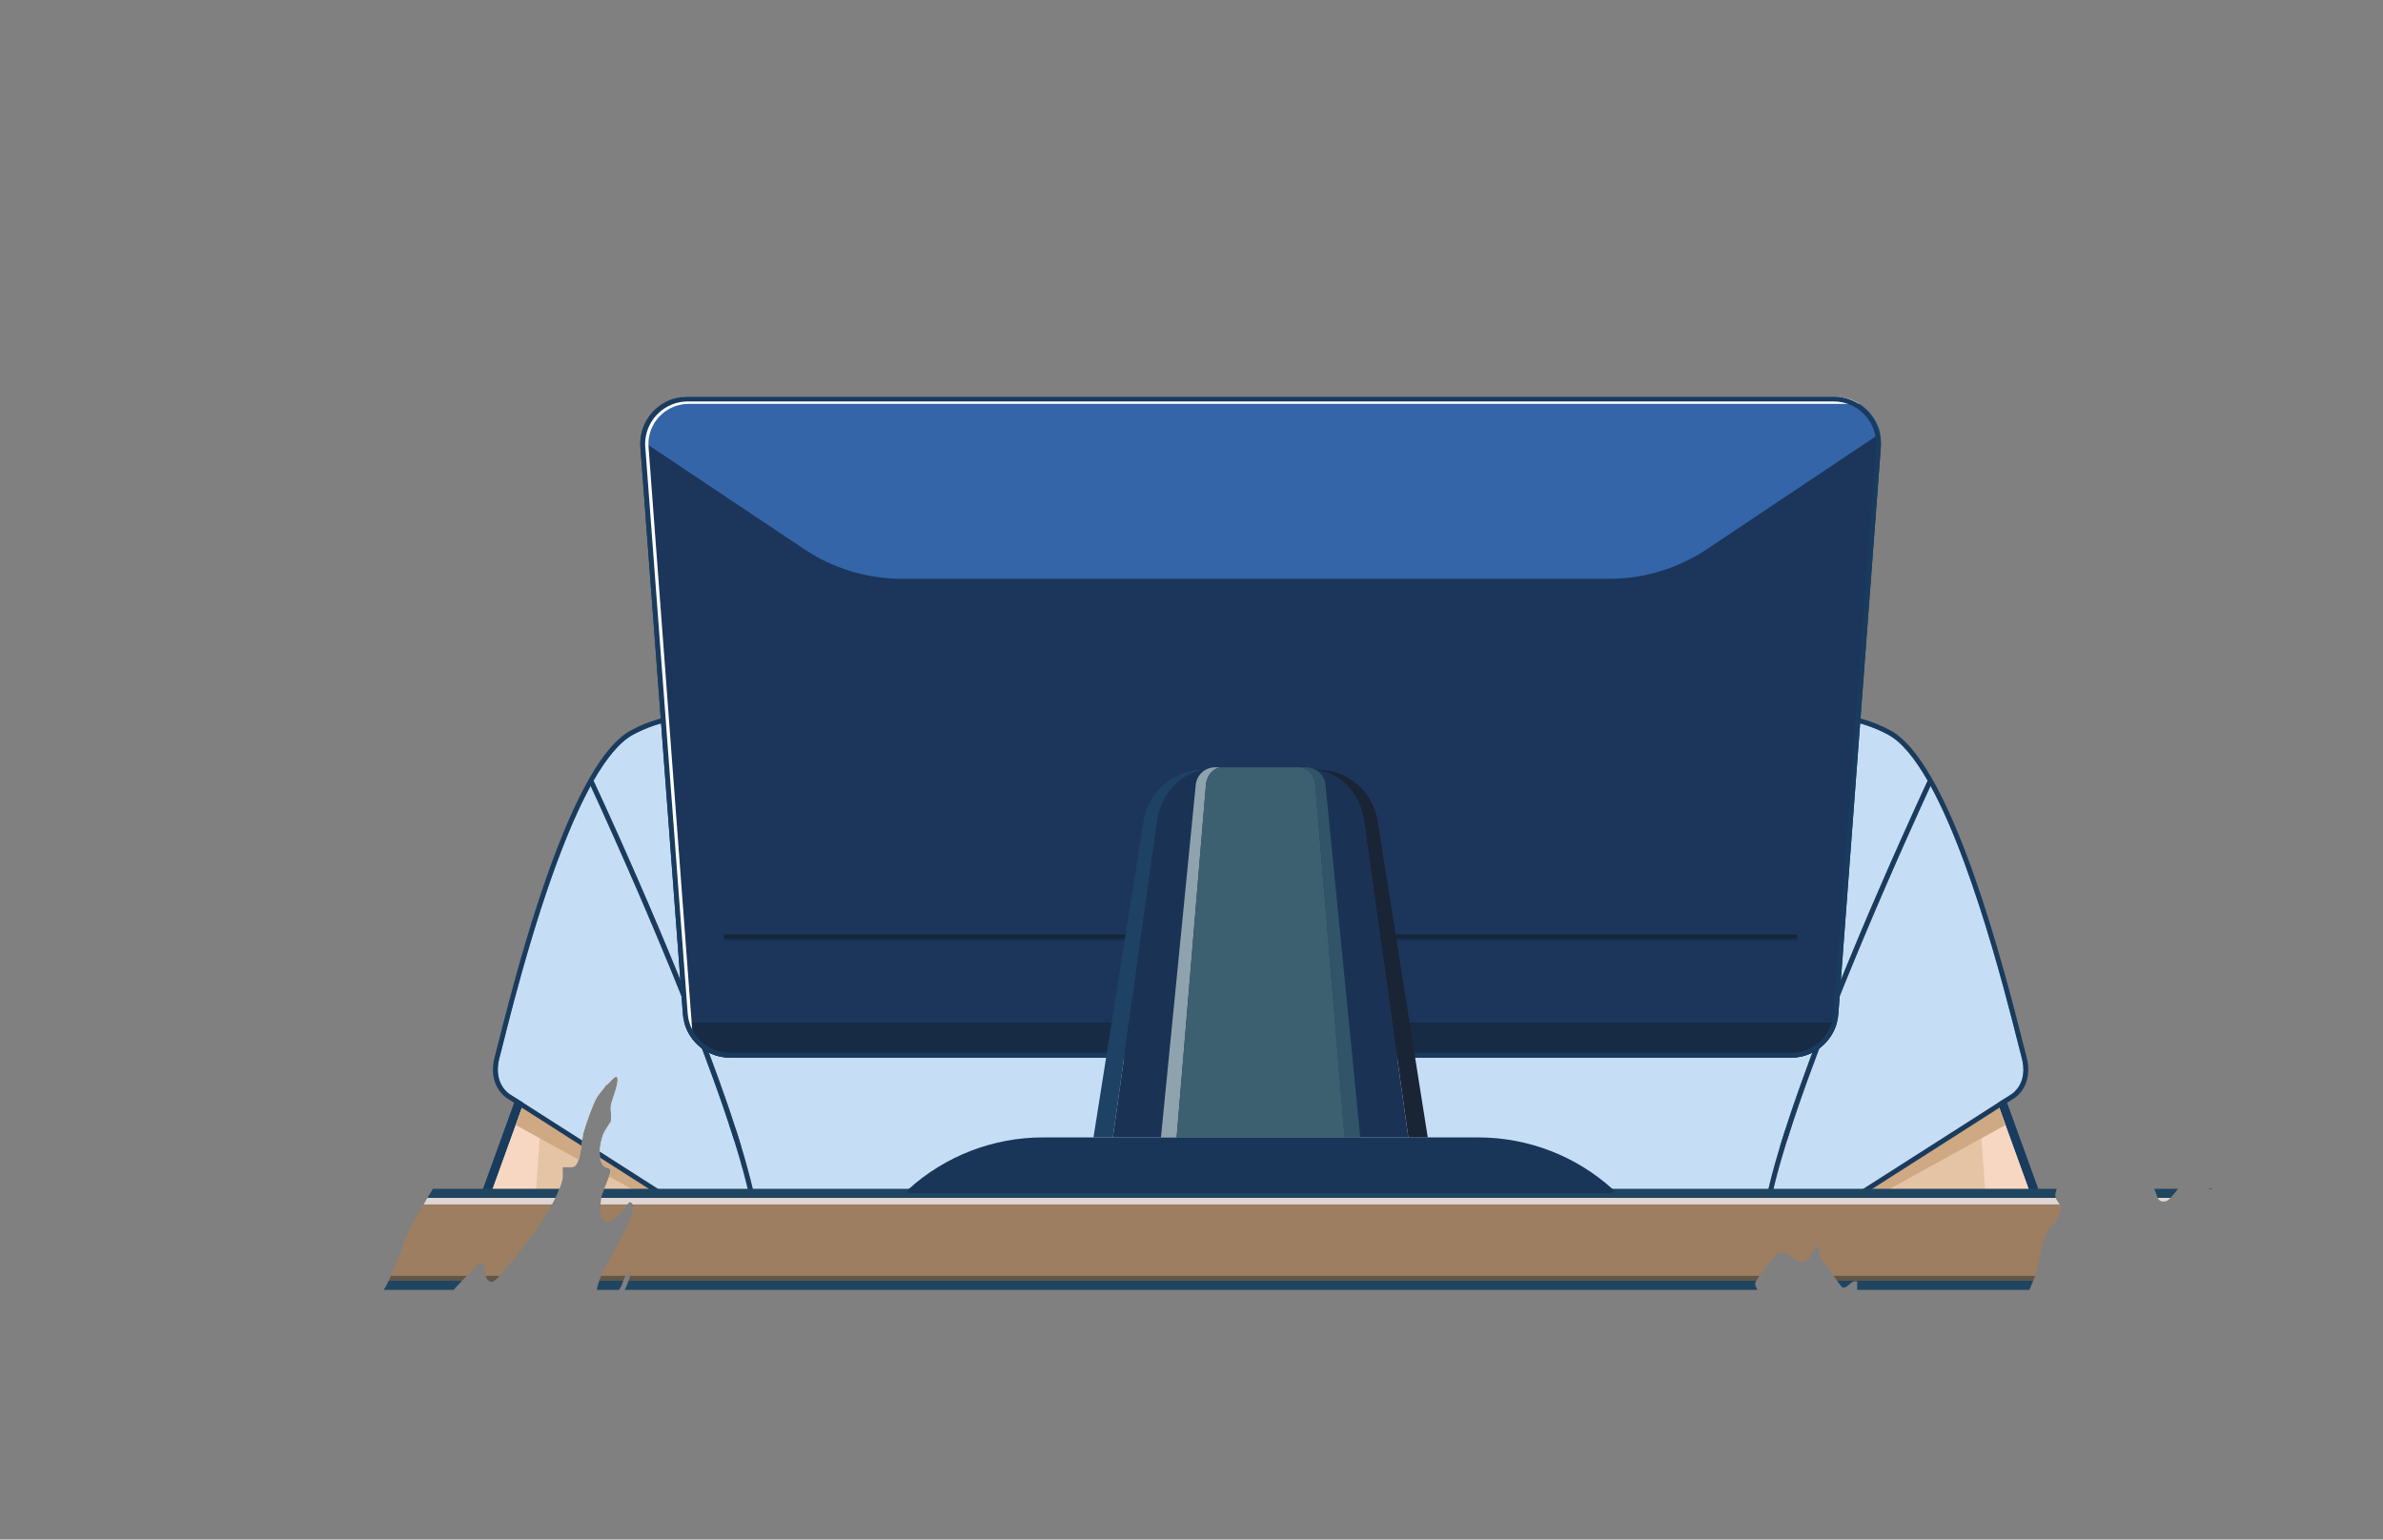 <?xml version="1.0" encoding="UTF-8"?><svg id="Camada_1" xmlns="http://www.w3.org/2000/svg" xmlns:xlink="http://www.w3.org/1999/xlink" viewBox="0 0 474.588 306.684"><rect x="0" y="0" width="474.588" height="306.684" fill="#808080" stroke="none"/><defs><style>.cls-1{fill:#1b365a;}.cls-2{fill:#e5c4a6;}.cls-3{fill:#315468;}.cls-4{fill:#fff;}.cls-5{fill:#8ea3ad;}.cls-6{fill:#9d7e61;}.cls-7{fill:#1f4561;}.cls-8{fill:#3465a9;}.cls-9{fill:#192435;}.cls-10{fill:#193659;}.cls-11{fill:#625646;}.cls-12{fill:url(#Gradiente_sem_nome_166);}.cls-13{fill:#193b5e;}.cls-14{fill:#f7d7c1;}.cls-15{fill:#1d4264;}.cls-16{fill:#3c6070;}.cls-17{fill:#cfa984;}.cls-18{fill:#1a3354;}.cls-19{fill:#172b44;}.cls-20{fill:#c5def5;}.cls-21{fill:#dfd6d3;}</style><linearGradient id="Gradiente_sem_nome_166" x1="251.059" y1="187.483" x2="251.059" y2="186.699" gradientUnits="userSpaceOnUse"><stop offset="0" stop-color="#1b365a"/><stop offset="1" stop-color="#152538"/></linearGradient></defs><path class="cls-2" d="M157.93,239.316h-38.278c.027-.226.063-.452.1-.696.009-.063.018-.136.027-.199v-.009c.036-.19.099-.425.199-.696.09-.271.208-.578.343-.904.316-.804.714-1.708.967-2.449.244-.687.37-1.238.217-1.446-.19-.262-1.021-.352-1.419-.777-.099-.109-.334-.614-.398-.804-.081-.235-.144-.479-.181-.732-.063-.38-.081-.777-.063-1.184v-.009c.036-1.084.289-2.205.578-3.127.361-1.193,1.527-2.53,1.654-2.928.036-.109-.018-.262,0-.398.136-.921-.172-2.033.027-2.973.181-.904,1.753-4.645,1.175-5.404-.398-.515-1.771,1.59-2.214,1.572-.443.822-1.337,1.672-1.78,2.413-.867,1.482-2.232,5.404-2.693,7.085-.09.352-.172.894-.253,1.527-.045.334-.09.687-.136,1.057-.135.958-.307,1.988-.56,2.783-.244.75-.569,1.301-1.021,1.437-.587.172-2.042,0-2.123.072-.09.09.072,1.834-.09,2.512-.135.551-.325,1.148-.578,1.771-.108.298-.244.596-.38.904-.099.235-.208.461-.325.696-.036.072-.063.135-.109.208-.108.226-.226.461-.352.696h-14.015l.253-.696.651-1.807,6.018-16.636.334-.94,8.431-23.305,33.787,29.675v.009l1.437,1.256,5.729,5.033,3.343,4.907,1.229,1.807.47.696Z"/><path class="cls-13" d="M159.439,239.931l-.895-1.31-.614-.904-.217-.316-.398-.587-3.615-5.322-.127-.19-.181-.154-6.759-5.937-1.473-1.292-31.636-27.796-1.988-1.744-.904,2.494-3.94,10.898-3.967,10.97-.334.931-1.382,3.822-4.816,13.319-.325.904-.027.081-.298.822-.47,1.31-.108.289h14.81c.054-.1.108-.19.163-.289.109-.208.226-.416.325-.614.126-.235.244-.47.352-.696.045-.072.072-.136.109-.208h-13.184l.253-.696.325-.904,4.59-12.705,1.238-3.434.343-.94,4.103-11.349,3.94-10.898,33.913,29.784,1.419,1.247,4.536,3.985,2.937,4.31.615.904.47.696h-36.443v.009c-.009.063-.018.135-.027.199-.036.244-.072.47-.1.696-.018.217-.036.416-.054.614-.009.1-.018.199-.027.289h5.223c.072-.1.136-.19.208-.289.09-.135.181-.271.271-.416.389-.045.587.127.678.416.027.09.045.181.045.289h33.642l-.199-.289Z"/><polygon class="cls-14" points="108.799 208.415 107.49 226.741 106.66 238.417 97.538 238.417 102.71 224.104 108.393 208.387 108.799 208.415"/><path class="cls-17" d="M156.222,238.413h-27.597l-1.256-.696-1.636-.904-4.446-2.449c.244-.687.37-1.238.217-1.446-.19-.262-1.021-.352-1.419-.777-.099-.109-.334-.614-.398-.804-.081-.235-.144-.479-.181-.732-.063-.38-.081-.777-.063-1.184v-.009c.036-1.084.289-2.205.578-3.127.361-1.193,1.527-2.53,1.654-2.928.036-.109-.018-.262,0-.398.136-.921-.172-2.033.027-2.973.181-.904,1.753-4.645,1.175-5.404-.398-.515-1.771,1.59-2.214,1.572-.443.822-1.337,1.672-1.78,2.413-.867,1.482-2.232,5.404-2.693,7.085-.09.352-.172.894-.253,1.527-.045.334-.09.687-.136,1.057-.135.958-.307,1.988-.56,2.783l-7.753-4.283-4.78-2.629,1.238-3.434.343-.94,4.103-11.349,3.94-10.898,33.913,29.784,1.419,1.247v.009l4.536,3.976,2.937,4.31.615.904.47.696Z"/><path class="cls-20" d="M150.267,244.566c-4.88-.289-7.853-.479-7.853-.479l-6.054-3.868-.452-.289-.967-.614-1.084-.696-.325-.208-1.093-.696-1.419-.904-3.985-2.548-7.59-4.843v-.009c.036-1.084.289-2.205.578-3.127.361-1.193,1.527-2.53,1.654-2.928.036-.109-.018-.262,0-.398.136-.921-.172-2.033.027-2.973.181-.904,1.753-4.645,1.175-5.404-.398-.515-1.771,1.59-2.214,1.572-.443.822-1.337,1.672-1.78,2.413-.867,1.482-2.232,5.404-2.693,7.085-.09.352-.172.894-.253,1.527l-8.115-5.178-3.533-2.268-.786-.497-.777-.497-1.247-.795s-3.452-2.087-1.97-7.392c.072-.271.181-.66.307-1.165.045-.19.099-.389.154-.606.072-.289.154-.596.235-.94.036-.144.081-.298.118-.452.054-.217.108-.452.172-.687.045-.181.09-.37.144-.569.063-.271.136-.542.208-.831.289-1.148.624-2.44.985-3.84.063-.235.127-.47.19-.714.018-.072.036-.145.063-.226.117-.443.235-.904.361-1.383.172-.642.353-1.31.542-1.997.072-.289.154-.596.244-.894.163-.606.334-1.22.506-1.843.081-.316.172-.633.262-.949.172-.596.343-1.211.524-1.825.145-.497.289-1.003.434-1.509.253-.858.506-1.726.768-2.603.199-.678.407-1.364.623-2.06.1-.343.208-.687.316-1.039.325-1.048.651-2.096.994-3.154.226-.705.461-1.41.696-2.115s.47-1.419.714-2.123c.235-.705.479-1.41.732-2.115v-.009c.244-.705.497-1.401.75-2.096.127-.352.253-.696.38-1.048.262-.696.524-1.383.786-2.069.262-.687.524-1.364.795-2.042.135-.334.271-.669.407-1.003.723-1.78,1.464-3.506,2.232-5.15.199-.443.407-.868.605-1.292.325-.678.651-1.337.985-1.979.145-.289.289-.569.443-.849.145-.28.298-.56.443-.831.027.063.054.127.09.199.036.063.063.136.099.217.217.47.497,1.075.831,1.816.054.109.108.217.154.334.108.226.217.47.334.723s.235.524.361.795c.126.271.253.56.389.858.063.145.127.289.199.443.199.443.407.904.624,1.391l.027.054c.217.488.452,1.003.687,1.536.018.045.045.09.063.136.154.334.298.669.461,1.012.199.452.407.922.623,1.41.28.632.569,1.283.868,1.961.199.443.398.904.605,1.364.126.289.262.587.389.886.181.416.361.831.551,1.256.018.045.036.081.054.117.199.452.398.904.597,1.374.217.488.434.985.651,1.491.316.732.642,1.473.976,2.241.045.126.099.244.154.37.271.632.551,1.283.84,1.943.181.434.361.867.551,1.292.154.361.307.723.461,1.084.452,1.075.913,2.16,1.382,3.262.181.434.361.867.542,1.301.651,1.545,1.301,3.117,1.961,4.717.217.533.443,1.075.669,1.618.633,1.563,1.274,3.145,1.916,4.735v.009c.036.081.072.172.099.253.036.081.072.154.099.235v.009c.334.822.66,1.627.985,2.458v.018c.271.687.542,1.364.813,2.051v.009c.018.063.045.109.063.172.407,1.03.813,2.061,1.202,3.091l.009.009c.253.678.515,1.355.768,2.024.759,1.997,1.491,3.985,2.205,5.937.416,1.148.822,2.286,1.22,3.416.253.705.497,1.41.732,2.106.217.615.425,1.229.623,1.834.208.606.407,1.211.605,1.807.19.569.38,1.13.56,1.69v.009c.027.081.054.163.081.244.145.479.298.949.443,1.409.226.732.452,1.446.66,2.16.154.506.298,1.003.443,1.491.28.985.551,1.952.804,2.883.172.651.334,1.283.488,1.907.099.37.19.741.271,1.102.072.307.144.605.208.904.054.235.108.47.154.696.018.072.036.135.045.208.054.235.108.47.144.696.045.208.09.416.127.614.018.1.045.199.063.289,0,.018.009.036.009.054.145.777.271,1.527.371,2.232.099.723.181,1.41.235,2.06Z"/><path class="cls-20" d="M233.632,244.689c-.121.618-.473.917-.748,1.058-2.076,1.086-8.837,1.613-20.672,1.613-19.185,0-46.887-1.444-60.939-2.255-.333-.019-.657-.039-.971-.053-.01-.159-.019-.324-.034-.488.314.019.637.039.971.058-1.661-21.628-31.58-86.01-33.029-89.11,2.506-4.375,5.147-7.683,7.852-9.15,5.138-2.791,10.937-3.646,16.123-3.646v-.483c8.233,0,15.022,2.168,15.09,2.192l.13.039.087.101c.193.227,19.701,22.763,38.722,46.206,25.631,31.575,38.215,49.717,37.418,53.918Z"/><path class="cls-20" d="M233.663,244.006c-.009-.063-.018-.126-.027-.199v-.027c-.009-.081-.027-.163-.045-.253-.009-.072-.027-.144-.045-.217-.027-.135-.063-.271-.099-.416-.009-.027-.018-.063-.027-.09-.027-.081-.054-.163-.081-.244-.036-.109-.072-.226-.117-.353-.09-.244-.19-.497-.298-.768-.045-.117-.1-.244-.154-.37-.009-.009-.009-.027-.018-.036-.127-.28-.262-.569-.407-.876-.036-.072-.072-.154-.108-.226-.054-.117-.118-.235-.172-.352-.063-.127-.127-.253-.199-.38-.09-.19-.19-.379-.298-.578-.163-.289-.325-.596-.497-.904-.009-.018-.018-.036-.027-.045-.163-.28-.325-.56-.497-.858-.181-.307-.361-.614-.551-.94-.127-.199-.253-.407-.38-.614-.352-.587-.741-1.193-1.148-1.834-.19-.298-.389-.596-.587-.904s-.398-.623-.614-.94c-.416-.632-.858-1.292-1.319-1.97-.353-.524-.714-1.057-1.103-1.599-.316-.47-.651-.949-.994-1.437-.596-.84-1.211-1.699-1.852-2.593-.497-.687-1.003-1.383-1.527-2.096-.244-.343-.497-.687-.75-1.03-.28-.389-.569-.777-.858-1.166-2.069-2.783-4.346-5.783-6.831-9.009-.253-.316-.497-.642-.741-.967-1.5-1.925-3.072-3.931-4.717-6.018-1.852-2.34-3.795-4.789-5.838-7.328-.361-.452-.732-.913-1.102-1.374-1.111-1.383-2.25-2.783-3.416-4.22-.759-.94-1.527-1.88-2.286-2.819-.497-.605-.985-1.202-1.482-1.807-.027-.027-.045-.063-.081-.09-1.636-2.006-3.262-3.994-4.88-5.946-3.072-3.732-6.081-7.337-8.928-10.744-.443-.533-.886-1.066-1.328-1.581-.262-.316-.533-.633-.795-.949-.262-.307-.524-.624-.777-.931-.117-.135-.226-.271-.343-.407-.226-.262-.443-.524-.66-.777-.316-.37-.624-.741-.931-1.111-.624-.732-1.229-1.455-1.816-2.151-1.482-1.762-2.892-3.416-4.202-4.961-.389-.461-.768-.912-1.148-1.346-.226-.262-.443-.524-.66-.786-.38-.434-.732-.858-1.084-1.265-.19-.217-.37-.434-.551-.642-.271-.325-.533-.642-.795-.94-.425-.497-.822-.967-1.211-1.419-.19-.226-.38-.452-.569-.669-.271-.316-.533-.623-.786-.913-.515-.606-.985-1.148-1.392-1.618-.1-.126-.199-.244-.307-.352-.036-.054-.081-.109-.126-.154-.145-.172-.28-.325-.407-.47-.081-.09-.154-.181-.235-.271-.226-.271-.425-.488-.569-.66-.036-.045-.081-.09-.108-.135-.099-.109-.163-.19-.208-.235-.009-.018-.027-.027-.036-.036-.009-.018-.018-.027-.018-.027l-.09-.099-.126-.036c-.072-.027-6.859-2.196-15.091-2.196v.488c8.241-.009,14.937,2.169,14.937,2.169,0,0,16.853,19.464,34.69,41.26.488.597.976,1.202,1.473,1.807,4.265,5.214,8.548,10.545,12.66,15.741,1.599,2.033,3.172,4.039,4.708,6.018.253.325.506.651.75.967,2.593,3.361,5.069,6.605,7.346,9.687,1.093,1.482,2.151,2.919,3.145,4.31.461.642.913,1.274,1.355,1.897,2.756,3.895,5.06,7.365,6.759,10.238.172.298.343.578.497.858.009.018.018.036.027.045.181.307.343.605.497.904.253.452.488.895.696,1.31,1.482,2.973,1.907,4.889.931,5.395-2.187,1.139-10.13,1.554-20.449,1.554-19.311,0-46.98-1.446-60.968-2.259-.334-.018-.66-.036-.976-.054.018.163.027.325.036.488,0,.072.009.154.009.226l.967-.045c0-.045,0-.09-.009-.127,14.051.804,41.757,2.25,60.941,2.25,11.837,0,18.597-.524,20.675-1.608.271-.144.623-.443.75-1.057.036-.199.045-.425.027-.687Z"/><path class="cls-13" d="M151.017,242.524c0-.018-.009-.036-.009-.054-.027-.208-.063-.425-.099-.642-.009-.045-.018-.1-.027-.145-.009-.09-.027-.19-.045-.28-.036-.199-.063-.389-.099-.587-.027-.19-.063-.389-.108-.596-.009-.1-.027-.19-.045-.289-.036-.199-.081-.407-.117-.614-.045-.226-.1-.461-.145-.696-.018-.063-.027-.136-.045-.208-.045-.226-.1-.461-.154-.696-.063-.298-.135-.596-.199-.904-.298-1.274-.642-2.603-1.021-3.985-.19-.696-.389-1.401-.587-2.115-.199-.678-.407-1.374-.614-2.078-.018-.036-.027-.072-.036-.108v-.009c-.163-.542-.334-1.093-.506-1.645s-.343-1.102-.524-1.663c-.985-3.054-2.078-6.262-3.262-9.542-.199-.569-.407-1.13-.614-1.699-.316-.858-.632-1.717-.949-2.575-.208-.569-.425-1.148-.642-1.717-.244-.117-.488-.253-.714-.398-.108-.054-.199-.117-.298-.19-.009,0-.027-.009-.036-.018-.117-.081-.235-.172-.343-.253.759,1.997,1.491,3.985,2.205,5.937.416,1.148.822,2.286,1.22,3.416.253.705.497,1.41.732,2.106.217.615.425,1.229.623,1.834.208.606.407,1.211.605,1.807.19.569.38,1.13.56,1.69v.009c.027.081.054.163.081.244.145.479.298.949.443,1.409.226.732.452,1.446.66,2.16.154.506.298,1.003.443,1.491.28.985.551,1.952.804,2.883.172.651.334,1.283.488,1.907.099.37.19.741.271,1.102.072.307.144.605.208.904.054.235.108.47.154.696.018.072.036.135.045.208.054.235.108.47.144.696.045.208.09.416.127.614.018.1.045.199.063.289,0,.018.009.036.009.054.145.777.271,1.527.371,2.232.099.723.181,1.41.235,2.06.316.018.642.036.976.054-.045-.66-.126-1.355-.226-2.096ZM131.02,236.813l-3.985-2.548-7.59-4.852v.009c-.018.407,0,.804.063,1.184l9.723,6.208,1.419.904h1.789l-1.419-.904ZM151.017,242.524c0-.018-.009-.036-.009-.054-.027-.208-.063-.425-.099-.642-.009-.045-.018-.1-.027-.145-.009-.09-.027-.19-.045-.28-.036-.199-.063-.389-.099-.587-.027-.19-.063-.389-.108-.596-.009-.1-.027-.19-.045-.289-.036-.199-.081-.407-.117-.614-.045-.226-.1-.461-.145-.696-.018-.063-.027-.136-.045-.208-.045-.226-.1-.461-.154-.696-.063-.298-.135-.596-.199-.904-.298-1.274-.642-2.603-1.021-3.985-.19-.696-.389-1.401-.587-2.115-.199-.678-.407-1.374-.614-2.078-.018-.036-.027-.072-.036-.108v-.009c-.163-.542-.334-1.093-.506-1.645s-.343-1.102-.524-1.663c-.985-3.054-2.078-6.262-3.262-9.542-.199-.569-.407-1.13-.614-1.699-.316-.858-.632-1.717-.949-2.575-.208-.569-.425-1.148-.642-1.717-.244-.117-.488-.253-.714-.398-.108-.054-.199-.117-.298-.19-.009,0-.027-.009-.036-.018-.117-.081-.235-.172-.343-.253.759,1.997,1.491,3.985,2.205,5.937.416,1.148.822,2.286,1.22,3.416.253.705.497,1.41.732,2.106.217.615.425,1.229.623,1.834.208.606.407,1.211.605,1.807.19.569.38,1.13.56,1.69v.009c.027.081.054.163.081.244.145.479.298.949.443,1.409.226.732.452,1.446.66,2.16.154.506.298,1.003.443,1.491.28.985.551,1.952.804,2.883.172.651.334,1.283.488,1.907.099.37.19.741.271,1.102.072.307.144.605.208.904.054.235.108.47.154.696.018.072.036.135.045.208.054.235.108.47.144.696.045.208.09.416.127.614.018.1.045.199.063.289,0,.018.009.036.009.054.145.777.271,1.527.371,2.232.099.723.181,1.41.235,2.06.316.018.642.036.976.054-.045-.66-.126-1.355-.226-2.096ZM131.02,236.813l-3.985-2.548-7.59-4.852v.009c-.018.407,0,.804.063,1.184l9.723,6.208,1.419.904h1.789l-1.419-.904ZM212.635,210.68h-.605c2.485,3.226,4.762,6.226,6.831,9.009l.099-.669c-1.934-2.594-4.048-5.377-6.325-8.34ZM151.017,242.524c0-.018-.009-.036-.009-.054-.027-.208-.063-.425-.099-.642-.009-.045-.018-.1-.027-.145-.009-.09-.027-.19-.045-.28-.036-.199-.063-.389-.099-.587-.027-.19-.063-.389-.108-.596-.009-.1-.027-.19-.045-.289-.036-.199-.081-.407-.117-.614-.045-.226-.1-.461-.145-.696-.018-.063-.027-.136-.045-.208-.045-.226-.1-.461-.154-.696-.063-.298-.135-.596-.199-.904-.298-1.274-.642-2.603-1.021-3.985-.19-.696-.389-1.401-.587-2.115-.199-.678-.407-1.374-.614-2.078-.018-.036-.027-.072-.036-.108v-.009c-.163-.542-.334-1.093-.506-1.645s-.343-1.102-.524-1.663c-.985-3.054-2.078-6.262-3.262-9.542-.199-.569-.407-1.13-.614-1.699-.316-.858-.632-1.717-.949-2.575-.208-.569-.425-1.148-.642-1.717-.244-.117-.488-.253-.714-.398-.108-.054-.199-.117-.298-.19-.009,0-.027-.009-.036-.018-.117-.081-.235-.172-.343-.253.759,1.997,1.491,3.985,2.205,5.937.416,1.148.822,2.286,1.22,3.416.253.705.497,1.41.732,2.106.217.615.425,1.229.623,1.834.208.606.407,1.211.605,1.807.19.569.38,1.13.56,1.69v.009c.027.081.054.163.081.244.145.479.298.949.443,1.409.226.732.452,1.446.66,2.16.154.506.298,1.003.443,1.491.28.985.551,1.952.804,2.883.172.651.334,1.283.488,1.907.099.37.19.741.271,1.102.072.307.144.605.208.904.054.235.108.47.154.696.018.072.036.135.045.208.054.235.108.47.144.696.045.208.09.416.127.614.018.1.045.199.063.289,0,.018.009.036.009.054.145.777.271,1.527.371,2.232.099.723.181,1.41.235,2.06.316.018.642.036.976.054-.045-.66-.126-1.355-.226-2.096ZM131.02,236.813l-3.985-2.548-7.59-4.852v.009c-.018.407,0,.804.063,1.184l9.723,6.208,1.419.904h1.789l-1.419-.904ZM232.795,239.931c-.19-.398-.407-.84-.66-1.31-.154-.289-.316-.587-.497-.904,0-.018-.009-.027-.018-.045-.154-.271-.316-.56-.488-.858-1.464-2.53-3.596-5.846-6.687-10.238-.506-.714-1.039-1.464-1.599-2.241-.244-.343-.497-.687-.75-1.039-.985-1.364-2.033-2.783-3.136-4.274-1.934-2.594-4.048-5.377-6.325-8.34-.253-.316-.497-.642-.75-.967-1.5-1.934-3.063-3.94-4.708-6.018-3.244-4.12-6.786-8.539-10.59-13.229-.678-.84-1.364-1.672-2.042-2.512-.497-.605-.985-1.202-1.473-1.807-17.847-21.823-35.025-41.684-35.214-41.892l-.181-.208-.253-.081c-.28-.09-6.931-2.214-15.235-2.214-3.226,0-6.235.316-9.009.949-.217.045-.434.1-.642.154-.271.063-.533.135-.786.208-.054.018-.109.027-.163.045-2.151.605-4.148,1.41-5.991,2.404-5.313,2.892-10.925,12.651-16.681,29.006-3.127,8.883-5.756,18.199-7.582,25.103-.858,3.217-1.536,5.91-2.015,7.807-.244.967-.443,1.744-.587,2.295-.063.235-.109.416-.154.569-1.654,5.946,2.241,8.385,2.404,8.485l1.41.895.777.506.777.497,3.804,2.422,8.051,5.142c.045-.371.09-.723.136-1.057l-8.115-5.178-3.533-2.268-.786-.497-.777-.497-1.247-.795s-3.452-2.087-1.97-7.392c.072-.271.181-.66.307-1.165.045-.19.099-.389.154-.606.072-.289.154-.596.235-.94.036-.144.072-.298.118-.452.054-.217.108-.452.172-.687.045-.181.09-.37.144-.569.063-.271.136-.542.208-.831.289-1.148.624-2.44.985-3.84.063-.235.127-.47.19-.714.018-.072.036-.145.063-.226.117-.443.235-.904.361-1.383.172-.642.353-1.31.542-1.997.072-.289.154-.596.244-.894.163-.606.334-1.22.506-1.843.081-.316.172-.633.262-.949.172-.596.343-1.211.524-1.825.145-.497.289-1.003.434-1.509.253-.858.506-1.726.768-2.603.199-.678.407-1.364.623-2.06.1-.343.208-.687.316-1.039.325-1.048.651-2.096.994-3.154.226-.705.461-1.41.696-2.115s.47-1.419.714-2.123c.235-.705.479-1.41.732-2.115v-.009c.244-.705.497-1.401.75-2.096.127-.352.253-.696.38-1.048.262-.696.524-1.383.786-2.069.262-.687.524-1.364.795-2.042.135-.334.271-.669.407-1.003.723-1.78,1.464-3.506,2.232-5.15.199-.443.407-.868.605-1.292.325-.678.651-1.337.985-1.979.145-.289.289-.569.443-.849.145-.28.298-.56.443-.831.027.063.054.127.09.199.036.063.063.136.099.217.217.47.497,1.075.831,1.816.054.109.108.217.154.334.108.226.217.47.334.723s.235.524.361.795c.126.271.253.56.389.858.063.145.127.289.199.443.199.443.407.904.624,1.391l.027.054c.217.488.452,1.003.687,1.536.018.045.045.09.063.136.154.334.298.669.461,1.012.199.452.407.922.623,1.41.28.632.569,1.283.868,1.961.199.443.398.904.605,1.364.126.289.262.587.389.886.181.416.361.831.551,1.256.018.045.036.081.054.117.199.452.398.904.597,1.374.217.488.434.985.651,1.491.316.732.642,1.473.976,2.241.045.126.099.244.154.37.271.632.551,1.283.84,1.943.181.434.361.867.551,1.292.154.361.307.723.461,1.084.452,1.075.913,2.16,1.382,3.262.181.434.361.867.542,1.301.651,1.545,1.301,3.117,1.961,4.717.217.533.443,1.075.669,1.618.633,1.563,1.274,3.145,1.916,4.735v.036l.009.009c.027.081.063.144.09.217.036.081.072.154.099.235v.009c.334.822.66,1.627.985,2.458v.018c.271.687.542,1.364.813,2.051v.009c.018.063.045.109.063.172.407,1.03.813,2.061,1.202,3.091l.009.009c.253.678.515,1.355.768,2.024.759,1.997,1.491,3.985,2.205,5.937.416,1.148.822,2.286,1.22,3.416.253.705.497,1.41.732,2.106.217.615.425,1.229.623,1.834.208.606.407,1.211.605,1.807.19.569.38,1.13.56,1.69v.009c.027.081.054.163.081.244.145.479.298.949.443,1.409.226.732.452,1.446.66,2.16.154.506.298,1.003.443,1.491.28.985.551,1.952.804,2.883.172.651.334,1.283.488,1.907.099.37.19.741.271,1.102.072.307.144.605.208.904.054.235.108.47.154.696.018.072.036.135.045.208.054.235.108.47.144.696.045.208.09.416.127.614.018.1.045.199.063.289,0,.018.009.036.009.054.145.777.271,1.527.371,2.232.099.723.181,1.41.235,2.06.316.018.642.036.976.054-.045-.66-.126-1.355-.226-2.096,0-.018-.009-.036-.009-.054-.027-.208-.063-.425-.099-.642-.009-.045-.018-.1-.027-.145-.009-.09-.027-.19-.045-.28-.036-.199-.063-.389-.099-.587-.027-.19-.063-.389-.108-.596-.009-.1-.027-.19-.045-.289-.036-.199-.081-.407-.117-.614-.045-.226-.1-.461-.145-.696-.018-.063-.027-.136-.045-.208-.045-.226-.1-.461-.154-.696-.063-.298-.135-.596-.199-.904-.298-1.274-.642-2.603-1.021-3.985-.19-.696-.389-1.401-.587-2.115-.199-.678-.407-1.374-.614-2.078-.018-.036-.027-.072-.036-.108v-.009c-.163-.542-.334-1.093-.506-1.645s-.343-1.102-.524-1.663c-.985-3.054-2.078-6.262-3.262-9.542-.199-.569-.407-1.13-.614-1.699-.316-.858-.632-1.717-.949-2.575-.208-.569-.425-1.148-.642-1.717-.172-.479-.352-.958-.533-1.437-.578-1.509-1.166-3.027-1.753-4.545-.045-.108-.09-.226-.135-.334-.307-.786-.615-1.581-.931-2.367-.063-.172-.127-.343-.199-.515-.045-.109-.09-.217-.136-.325v-.009c-.262-.669-.533-1.337-.804-1.997-.325-.822-.651-1.635-.985-2.449v-.009c-.063-.163-.135-.334-.199-.488v-.009c-.036-.09-.072-.172-.108-.262-.244-.606-.488-1.211-.741-1.807-.361-.904-.732-1.798-1.102-2.684-.244-.596-.488-1.184-.732-1.762-.244-.587-.488-1.175-.732-1.753s-.488-1.148-.732-1.726c-1.446-3.434-2.855-6.714-4.184-9.759-.226-.506-.443-1.003-.66-1.5-1.075-2.458-2.087-4.744-3.009-6.822-.099-.217-.199-.424-.289-.642-.235-.515-.452-1.012-.678-1.5-.217-.488-.425-.958-.633-1.41-.163-.361-.325-.714-.47-1.048-.027-.036-.036-.072-.054-.109-.063-.144-.136-.298-.199-.443-.072-.154-.136-.298-.199-.434-.018-.045-.045-.09-.063-.135-.226-.488-.434-.958-.633-1.392-.045-.09-.081-.181-.117-.262-.063-.135-.127-.271-.181-.398-.118-.262-.235-.515-.343-.75-.117-.235-.217-.47-.316-.678-.136-.289-.253-.551-.362-.786-.045-.1-.09-.19-.126-.271-.081-.172-.154-.325-.217-.47-.009-.018-.018-.036-.018-.045-.063-.126-.117-.244-.163-.343-.099-.226-.181-.389-.226-.488,2.512-4.374,5.151-7.681,7.853-9.154,1.364-.741,2.774-1.347,4.22-1.835.461-.154.922-.298,1.383-.424.054-.027.108-.036.163-.054.262-.072.524-.145.786-.208.217-.054.425-.109.642-.154.434-.099.876-.199,1.31-.28.28-.054.56-.1.84-.154.099-.009.199-.027.298-.045.316-.045.632-.099.949-.135.379-.054.75-.09,1.13-.135.289-.027.569-.054.858-.072,1.202-.1,2.395-.145,3.551-.145v-.488c8.232,0,15.018,2.169,15.091,2.196l.126.036.09.099s.009.009.018.027c.009.009.027.018.036.036.045.045.108.126.208.235.027.045.072.09.108.135.145.172.343.389.569.66.081.09.154.181.235.271.127.145.262.298.407.47.045.045.09.1.126.154.109.108.208.226.307.352.407.47.876,1.012,1.392,1.618.253.289.515.596.786.913.19.217.38.443.569.669.389.452.786.922,1.211,1.419.262.298.524.614.795.94.181.208.361.424.551.642.353.407.705.831,1.084,1.265.217.262.434.524.66.786.38.434.759.886,1.148,1.346,1.31,1.545,2.72,3.199,4.202,4.961.587.696,1.193,1.419,1.816,2.151.307.371.614.741.931,1.111.217.253.434.515.66.777.117.135.226.271.343.407.262.307.524.614.786.931.262.307.524.632.786.949.443.515.886,1.048,1.328,1.581,2.846,3.407,5.855,7.012,8.928,10.744,1.618,1.961,3.253,3.94,4.88,5.946.036.027.054.063.081.09.497.605.985,1.202,1.482,1.807.759.94,1.527,1.88,2.286,2.819,1.166,1.437,2.304,2.837,3.416,4.22.371.461.741.922,1.102,1.374,2.042,2.539,3.985,4.988,5.838,7.328,1.645,2.087,3.217,4.094,4.717,6.018.244.325.488.651.741.967,2.485,3.226,4.762,6.226,6.831,9.009.289.389.578.777.858,1.166.253.343.506.687.75,1.03.524.714,1.03,1.41,1.527,2.096.642.895,1.256,1.753,1.852,2.593.343.488.678.967.994,1.437.389.542.75,1.075,1.103,1.599.461.678.904,1.337,1.319,1.97.217.316.416.632.614.94s.398.605.587.904c.407.642.795,1.247,1.148,1.834.127.208.253.416.38.614.19.325.37.632.551.94.172.298.334.578.497.858.009.009.018.027.027.045.172.307.334.614.497.904.108.199.208.389.298.578.072.127.136.253.199.38.054.117.117.235.172.352.036.072.072.154.108.226.154.298.289.597.407.876.009.009.009.027.018.036.054.126.108.253.154.37.117.271.217.524.298.768.045.127.081.244.117.353.027.081.054.163.081.244.009.027.018.063.027.09.036.144.072.28.099.416.018.072.036.144.045.217.018.09.036.172.045.253v.027c.009.072.018.135.027.199.018.262.009.488-.027.687-.127.615-.479.913-.75,1.057-2.078,1.085-8.838,1.608-20.675,1.608-19.184,0-46.889-1.446-60.941-2.25.009.036.009.081.009.127l-.967.045c0-.072-.009-.154-.009-.226-.009-.163-.018-.325-.036-.488-4.88-.289-7.853-.479-7.853-.479l-6.054-3.868-.452-.289-.967-.614-1.084-.696-.325-.208-1.093-.696-1.419-.904-3.985-2.548-7.59-4.852v.009c-.018.407,0,.804.063,1.184l9.723,6.208,1.419.904,1.084.696.325.208,1.093.696.967.614.452.289,7.329,4.681.199.135.253.018c.434.027,43.293,2.792,69.859,2.792,11.91,0,18.75-.551,20.901-1.672.361-.19.84-.587.994-1.401.145-.768.036-2.06-1.31-4.844ZM131.02,236.813l-3.985-2.548-7.59-4.852v.009c-.018.407,0,.804.063,1.184l9.723,6.208,1.419.904h1.789l-1.419-.904ZM151.017,242.524c0-.018-.009-.036-.009-.054-.027-.208-.063-.425-.099-.642-.009-.045-.018-.1-.027-.145-.009-.09-.027-.19-.045-.28-.036-.199-.063-.389-.099-.587-.027-.19-.063-.389-.108-.596-.009-.1-.027-.19-.045-.289-.036-.199-.081-.407-.117-.614-.045-.226-.1-.461-.145-.696-.018-.063-.027-.136-.045-.208-.045-.226-.1-.461-.154-.696-.063-.298-.135-.596-.199-.904-.298-1.274-.642-2.603-1.021-3.985-.19-.696-.389-1.401-.587-2.115-.199-.678-.407-1.374-.614-2.078-.018-.036-.027-.072-.036-.108v-.009c-.163-.542-.334-1.093-.506-1.645s-.343-1.102-.524-1.663c-.985-3.054-2.078-6.262-3.262-9.542-.199-.569-.407-1.13-.614-1.699-.316-.858-.632-1.717-.949-2.575-.208-.569-.425-1.148-.642-1.717-.244-.117-.488-.253-.714-.398-.108-.054-.199-.117-.298-.19-.009,0-.027-.009-.036-.018-.117-.081-.235-.172-.343-.253.759,1.997,1.491,3.985,2.205,5.937.416,1.148.822,2.286,1.22,3.416.253.705.497,1.41.732,2.106.217.615.425,1.229.623,1.834.208.606.407,1.211.605,1.807.19.569.38,1.13.56,1.69v.009c.027.081.054.163.081.244.145.479.298.949.443,1.409.226.732.452,1.446.66,2.16.154.506.298,1.003.443,1.491.28.985.551,1.952.804,2.883.172.651.334,1.283.488,1.907.099.37.19.741.271,1.102.072.307.144.605.208.904.054.235.108.47.154.696.018.072.036.135.045.208.054.235.108.47.144.696.045.208.09.416.127.614.018.1.045.199.063.289,0,.018.009.036.009.054.145.777.271,1.527.371,2.232.099.723.181,1.41.235,2.06.316.018.642.036.976.054-.045-.66-.126-1.355-.226-2.096ZM212.635,210.68h-.605c2.485,3.226,4.762,6.226,6.831,9.009l.099-.669c-1.934-2.594-4.048-5.377-6.325-8.34ZM131.02,236.813l-3.985-2.548-7.59-4.852v.009c-.018.407,0,.804.063,1.184l9.723,6.208,1.419.904h1.789l-1.419-.904ZM151.017,242.524c0-.018-.009-.036-.009-.054-.027-.208-.063-.425-.099-.642-.009-.045-.018-.1-.027-.145-.009-.09-.027-.19-.045-.28-.036-.199-.063-.389-.099-.587-.027-.19-.063-.389-.108-.596-.009-.1-.027-.19-.045-.289-.036-.199-.081-.407-.117-.614-.045-.226-.1-.461-.145-.696-.018-.063-.027-.136-.045-.208-.045-.226-.1-.461-.154-.696-.063-.298-.135-.596-.199-.904-.298-1.274-.642-2.603-1.021-3.985-.19-.696-.389-1.401-.587-2.115-.199-.678-.407-1.374-.614-2.078-.018-.036-.027-.072-.036-.108v-.009c-.163-.542-.334-1.093-.506-1.645s-.343-1.102-.524-1.663c-.985-3.054-2.078-6.262-3.262-9.542-.199-.569-.407-1.13-.614-1.699-.316-.858-.632-1.717-.949-2.575-.208-.569-.425-1.148-.642-1.717-.244-.117-.488-.253-.714-.398-.108-.054-.199-.117-.298-.19-.009,0-.027-.009-.036-.018-.117-.081-.235-.172-.343-.253.759,1.997,1.491,3.985,2.205,5.937.416,1.148.822,2.286,1.22,3.416.253.705.497,1.41.732,2.106.217.615.425,1.229.623,1.834.208.606.407,1.211.605,1.807.19.569.38,1.13.56,1.69v.009c.027.081.054.163.081.244.145.479.298.949.443,1.409.226.732.452,1.446.66,2.16.154.506.298,1.003.443,1.491.28.985.551,1.952.804,2.883.172.651.334,1.283.488,1.907.099.37.19.741.271,1.102.072.307.144.605.208.904.054.235.108.47.154.696.018.072.036.135.045.208.054.235.108.47.144.696.045.208.09.416.127.614.018.1.045.199.063.289,0,.018.009.036.009.054.145.777.271,1.527.371,2.232.099.723.181,1.41.235,2.06.316.018.642.036.976.054-.045-.66-.126-1.355-.226-2.096ZM212.635,210.68h-.605c2.485,3.226,4.762,6.226,6.831,9.009l.099-.669c-1.934-2.594-4.048-5.377-6.325-8.34ZM131.02,236.813l-3.985-2.548-7.59-4.852v.009c-.018.407,0,.804.063,1.184l9.723,6.208,1.419.904h1.789l-1.419-.904ZM151.017,242.524c0-.018-.009-.036-.009-.054-.027-.208-.063-.425-.099-.642-.009-.045-.018-.1-.027-.145-.009-.09-.027-.19-.045-.28-.036-.199-.063-.389-.099-.587-.027-.19-.063-.389-.108-.596-.009-.1-.027-.19-.045-.289-.036-.199-.081-.407-.117-.614-.045-.226-.1-.461-.145-.696-.018-.063-.027-.136-.045-.208-.045-.226-.1-.461-.154-.696-.063-.298-.135-.596-.199-.904-.298-1.274-.642-2.603-1.021-3.985-.19-.696-.389-1.401-.587-2.115-.199-.678-.407-1.374-.614-2.078-.018-.036-.027-.072-.036-.108v-.009c-.163-.542-.334-1.093-.506-1.645s-.343-1.102-.524-1.663c-.985-3.054-2.078-6.262-3.262-9.542-.199-.569-.407-1.13-.614-1.699-.316-.858-.632-1.717-.949-2.575-.208-.569-.425-1.148-.642-1.717-.244-.117-.488-.253-.714-.398-.108-.054-.199-.117-.298-.19-.009,0-.027-.009-.036-.018-.117-.081-.235-.172-.343-.253.759,1.997,1.491,3.985,2.205,5.937.416,1.148.822,2.286,1.22,3.416.253.705.497,1.41.732,2.106.217.615.425,1.229.623,1.834.208.606.407,1.211.605,1.807.19.569.38,1.13.56,1.69v.009c.027.081.054.163.081.244.145.479.298.949.443,1.409.226.732.452,1.446.66,2.16.154.506.298,1.003.443,1.491.28.985.551,1.952.804,2.883.172.651.334,1.283.488,1.907.099.37.19.741.271,1.102.072.307.144.605.208.904.054.235.108.47.154.696.018.072.036.135.045.208.054.235.108.47.144.696.045.208.09.416.127.614.018.1.045.199.063.289,0,.018.009.036.009.054.145.777.271,1.527.371,2.232.099.723.181,1.41.235,2.06.316.018.642.036.976.054-.045-.66-.126-1.355-.226-2.096Z"/><path class="cls-13" d="M151.282,245.235l-.966.048c-.005-.077-.01-.155-.014-.232-.01-.159-.019-.324-.034-.488.314.019.637.039.971.058.014.164.029.328.034.483.005.043.01.087.01.13Z"/><polygon class="cls-2" points="344.189 239.32 349.231 231.903 390.184 195.929 405.867 239.32 344.189 239.32"/><path class="cls-13" d="M407.051,239.931l-.47-1.31-.298-.822-.027-.081-.325-.904-4.825-13.319-1.382-3.813-.334-.94-3.967-10.97-3.94-10.898-.895-2.494-1.997,1.744-31.636,27.796-1.455,1.274-6.777,5.955-.172.154-.127.19-3.624,5.322-.398.587-.217.316-.614.904-.886,1.31-.199.289h64.673l-.108-.289ZM346.363,237.717l.614-.904,2.937-4.31,4.545-3.994,1.41-1.238,33.913-29.784,3.94,10.898,4.103,11.349.343.94,1.238,3.434,4.599,12.705.325.904.253.696h-58.691l.47-.696Z"/><polygon class="cls-14" points="393.319 208.415 394.628 226.741 395.458 238.417 404.58 238.417 399.408 224.104 393.725 208.387 393.319 208.415"/><polygon class="cls-17" points="345.896 238.417 373.492 238.417 394.628 226.741 399.408 224.104 393.725 208.387 389.785 197.483 349.914 232.506 345.896 238.417"/><path class="cls-20" d="M351.85,244.564c4.877-.285,7.852-.478,7.852-.478l40.933-26.138s3.453-2.091,1.97-7.393c-1.154-4.143-8.576-36.568-18.117-54.01-3.216,6.968-30.957,67.516-32.638,88.019Z"/><path class="cls-20" d="M268.486,244.689c.121.618.473.917.748,1.058,2.076,1.086,8.837,1.613,20.672,1.613,19.185,0,46.887-1.444,60.939-2.255.333-.019.657-.039.971-.053.01-.159.019-.324.034-.488-.314.019-.637.039-.971.058,1.661-21.628,31.58-86.01,33.029-89.11-2.506-4.375-5.147-7.683-7.852-9.15-5.138-2.791-10.937-3.646-16.123-3.646v-.483c-8.233,0-15.022,2.168-15.09,2.192l-.13.039-.087.101c-.193.227-19.701,22.763-38.722,46.206-25.631,31.575-38.215,49.717-37.418,53.918Z"/><path class="cls-20" d="M271.082,238.62c.154-.298.316-.596.497-.904.009-.009.018-.027.027-.045.154-.28.325-.56.497-.858,1.699-2.873,4.003-6.343,6.759-10.238.443-.623.895-1.256,1.355-1.897.994-1.392,2.051-2.828,3.145-4.31,2.277-3.082,4.753-6.325,7.346-9.687.244-.316.497-.642.75-.967,1.536-1.979,3.108-3.985,4.708-6.018,4.112-5.196,8.395-10.527,12.66-15.741.497-.605.985-1.211,1.482-1.807,17.829-21.795,34.681-41.26,34.681-41.26,0,0,6.696-2.178,14.946-2.169v-.488c-8.232,0-15.027,2.169-15.091,2.196l-.135.036-.081.099s-.009.009-.018.027c-.009,0-.018.009-.027.036-.027.027-.063.072-.117.136-.045.054-.108.126-.181.208-.018.018-.027.027-.045.045-.054.072-.127.154-.208.244-.163.19-.361.407-.578.669-.163.19-.343.398-.542.624-.009,0-.009.009-.018.018-.154.181-.325.37-.497.578-.696.822-1.554,1.816-2.539,2.973-.253.289-.506.587-.768.895-1.057,1.238-2.241,2.62-3.533,4.139-.199.235-.398.479-.615.723-.226.262-.452.533-.678.804-.416.479-.831.967-1.247,1.464-.226.271-.461.542-.687.813-.452.524-.904,1.057-1.364,1.608-.018.009-.027.018-.027.036-.479.56-.958,1.13-1.446,1.708-.723.849-1.455,1.717-2.196,2.602-.271.325-.551.66-.831.994-1.039,1.229-2.106,2.503-3.19,3.804-.795.949-1.599,1.916-2.413,2.892-.407.488-.813.976-1.229,1.473-.416.497-.831,1.003-1.247,1.5-1.762,2.124-3.551,4.292-5.359,6.488-1.12,1.355-2.232,2.711-3.352,4.084-.488.605-.985,1.202-1.473,1.807-.768.94-1.527,1.88-2.295,2.819-1.166,1.437-2.304,2.837-3.416,4.22-.371.461-.741.922-1.102,1.374-.371.452-.732.904-1.084,1.355-.361.443-.714.895-1.066,1.337-1.274,1.59-2.503,3.136-3.696,4.636-1.636,2.087-3.208,4.094-4.708,6.018-.244.325-.497.651-.741.967-2.494,3.226-4.771,6.235-6.831,9.018v.009c-.009.009-.027.027-.036.036q-.009.009-.018.018c-.027.045-.054.081-.081.117-1.066,1.437-2.069,2.801-3.009,4.121-.642.886-1.256,1.744-1.843,2.575-.542.777-1.066,1.527-1.563,2.25-.181.262-.361.524-.533.786-.497.732-.976,1.446-1.428,2.132-.443.678-.877,1.337-1.274,1.97-.163.244-.316.497-.47.741-.307.488-.596.967-.876,1.419-.19.325-.37.632-.551.94-.054.081-.1.163-.145.244-.117.19-.217.379-.325.569-.009.018-.018.027-.027.045-.009.009-.018.027-.018.045-.181.307-.343.614-.506.904-.108.199-.208.389-.298.578-.072.127-.136.253-.199.38-.054.117-.117.235-.172.352-.036.072-.072.154-.108.226-.145.307-.28.597-.407.876-.497,1.139-.795,2.06-.886,2.774-.009.072-.018.135-.027.199-.018.262-.009.488.027.687.118.615.47.913.75,1.057,2.069,1.085,8.828,1.608,20.666,1.608,19.184,0,46.889-1.446,60.941-2.25,0,.036-.009.081-.009.127l.967.045c0-.072.009-.154.009-.226.018-.163.027-.325.036-.488-.316.018-.632.036-.967.054-13.988.813-41.657,2.259-60.977,2.259-10.319,0-18.253-.416-20.449-1.554-.976-.506-.551-2.422.931-5.395.208-.416.443-.858.696-1.31Z"/><path class="cls-13" d="M289.48,210.68c-2.286,2.964-4.401,5.756-6.325,8.35-1.112,1.482-2.151,2.91-3.136,4.265l.1.705c.94-1.319,1.943-2.684,3.009-4.121.027-.036.054-.072.081-.117q.009-.009.018-.018c.009-.009.027-.027.036-.036v-.009c2.06-2.783,4.337-5.792,6.831-9.018h-.615ZM361.996,209.072c-.009.009-.027.018-.036.018-.099.072-.19.135-.298.19-.226.144-.47.28-.714.398-.135.371-.28.741-.416,1.111-.063.163-.117.325-.181.479-.542,1.473-1.084,2.946-1.599,4.392-.235.66-.47,1.31-.696,1.961-.461,1.301-.904,2.584-1.328,3.84-.208.632-.425,1.256-.624,1.88-.208.623-.416,1.238-.605,1.852-.036.1-.063.199-.099.298-.136.443-.28.876-.407,1.31-.009.018-.009.036-.018.054v.009c-.181.551-.352,1.102-.515,1.645-.343,1.13-.669,2.232-.967,3.307-.135.488-.262.967-.389,1.437-.136.479-.253.949-.38,1.419-.099.398-.199.786-.289,1.175-.072.325-.154.651-.226.967-.072.307-.145.605-.208.904-.054.235-.109.47-.154.696-.018.072-.027.144-.045.208-.045.235-.099.47-.145.696-.036.208-.081.416-.117.614-.018.1-.036.19-.045.289-.036.208-.072.407-.108.596-.036.199-.072.389-.099.587-.018.09-.036.19-.045.28-.009.045-.018.1-.027.145-.036.217-.072.434-.099.642,0,.018-.009.036-.009.054-.1.741-.172,1.437-.226,2.096.334-.018.651-.036.967-.054.054-.651.136-1.338.235-2.06.1-.705.226-1.455.371-2.232,0-.018.009-.036.009-.054.018-.09.045-.19.063-.289.036-.199.081-.407.127-.614.036-.226.09-.461.144-.696.009-.072.027-.136.045-.208.045-.226.099-.461.154-.696.063-.298.136-.596.208-.904.081-.362.172-.732.271-1.102.154-.623.316-1.256.488-1.907.253-.931.524-1.897.804-2.883.145-.488.289-.985.443-1.491.208-.714.434-1.428.66-2.16.145-.461.298-.931.443-1.409.027-.081.054-.163.081-.244v-.009c.181-.56.371-1.12.56-1.69.199-.596.398-1.202.605-1.807.199-.605.407-1.22.623-1.834.235-.696.479-1.4.732-2.106.398-1.13.804-2.268,1.22-3.416.714-1.952,1.446-3.94,2.205-5.937-.108.081-.226.172-.343.253ZM289.48,210.68c-2.286,2.964-4.401,5.756-6.325,8.35l.108.669c2.06-2.783,4.337-5.792,6.831-9.018h-.615ZM283.245,219.717c-.009.009-.009.018-.018.027.009-.009.027-.027.036-.036,0,0-.009.009-.018.009ZM289.48,210.68c-2.286,2.964-4.401,5.756-6.325,8.35-1.112,1.482-2.151,2.91-3.136,4.265l.1.705c.94-1.319,1.943-2.684,3.009-4.121.027-.036.054-.072.081-.117q.009-.009.018-.018c.009-.009.027-.027.036-.036v-.009c2.06-2.783,4.337-5.792,6.831-9.018h-.615ZM361.996,209.072c-.009.009-.027.018-.036.018-.099.072-.19.135-.298.19-.226.144-.47.28-.714.398-.135.371-.28.741-.416,1.111-.063.163-.117.325-.181.479-.542,1.473-1.084,2.946-1.599,4.392-.235.66-.47,1.31-.696,1.961-.461,1.301-.904,2.584-1.328,3.84-.208.632-.425,1.256-.624,1.88-.208.623-.416,1.238-.605,1.852-.036.1-.063.199-.099.298-.136.443-.28.876-.407,1.31-.009.018-.009.036-.018.054v.009c-.181.551-.352,1.102-.515,1.645-.343,1.13-.669,2.232-.967,3.307-.135.488-.262.967-.389,1.437-.136.479-.253.949-.38,1.419-.099.398-.199.786-.289,1.175-.072.325-.154.651-.226.967-.072.307-.145.605-.208.904-.054.235-.109.47-.154.696-.018.072-.027.144-.045.208-.045.235-.099.47-.145.696-.036.208-.081.416-.117.614-.018.1-.036.19-.045.289-.036.208-.072.407-.108.596-.036.199-.072.389-.099.587-.018.09-.036.19-.045.28-.009.045-.018.1-.027.145-.036.217-.072.434-.099.642,0,.018-.009.036-.009.054-.1.741-.172,1.437-.226,2.096.334-.018.651-.036.967-.054.054-.651.136-1.338.235-2.06.1-.705.226-1.455.371-2.232,0-.018.009-.036.009-.054.018-.09.045-.19.063-.289.036-.199.081-.407.127-.614.036-.226.09-.461.144-.696.009-.072.027-.136.045-.208.045-.226.099-.461.154-.696.063-.298.136-.596.208-.904.081-.362.172-.732.271-1.102.154-.623.316-1.256.488-1.907.253-.931.524-1.897.804-2.883.145-.488.289-.985.443-1.491.208-.714.434-1.428.66-2.16.145-.461.298-.931.443-1.409.027-.081.054-.163.081-.244v-.009c.181-.56.371-1.12.56-1.69.199-.596.398-1.202.605-1.807.199-.605.407-1.22.623-1.834.235-.696.479-1.4.732-2.106.398-1.13.804-2.268,1.22-3.416.714-1.952,1.446-3.94,2.205-5.937-.108.081-.226.172-.343.253ZM289.48,210.68c-2.286,2.964-4.401,5.756-6.325,8.35l.108.669c2.06-2.783,4.337-5.792,6.831-9.018h-.615ZM283.245,219.717c-.009.009-.009.018-.018.027.009-.009.027-.027.036-.036,0,0-.009.009-.018.009ZM361.996,209.072c-.009.009-.027.018-.036.018-.099.072-.19.135-.298.19-.226.144-.47.28-.714.398-.135.371-.28.741-.416,1.111-.063.163-.117.325-.181.479-.542,1.473-1.084,2.946-1.599,4.392-.235.66-.47,1.31-.696,1.961-.461,1.301-.904,2.584-1.328,3.84-.208.632-.425,1.256-.624,1.88-.208.623-.416,1.238-.605,1.852-.036.1-.063.199-.099.298-.136.443-.28.876-.407,1.31-.009.018-.009.036-.018.054v.009c-.181.551-.352,1.102-.515,1.645-.343,1.13-.669,2.232-.967,3.307-.135.488-.262.967-.389,1.437-.136.479-.253.949-.38,1.419-.099.398-.199.786-.289,1.175-.072.325-.154.651-.226.967-.072.307-.145.605-.208.904-.054.235-.109.47-.154.696-.018.072-.027.144-.045.208-.045.235-.099.47-.145.696-.036.208-.081.416-.117.614-.018.1-.036.19-.045.289-.036.208-.072.407-.108.596-.036.199-.072.389-.099.587-.018.09-.036.19-.045.28-.009.045-.018.1-.027.145-.036.217-.072.434-.099.642,0,.018-.009.036-.009.054-.1.741-.172,1.437-.226,2.096.334-.018.651-.036.967-.054.054-.651.136-1.338.235-2.06.1-.705.226-1.455.371-2.232,0-.018.009-.036.009-.054.018-.09.045-.19.063-.289.036-.199.081-.407.127-.614.036-.226.09-.461.144-.696.009-.072.027-.136.045-.208.045-.226.099-.461.154-.696.063-.298.136-.596.208-.904.081-.362.172-.732.271-1.102.154-.623.316-1.256.488-1.907.253-.931.524-1.897.804-2.883.145-.488.289-.985.443-1.491.208-.714.434-1.428.66-2.16.145-.461.298-.931.443-1.409.027-.081.054-.163.081-.244v-.009c.181-.56.371-1.12.56-1.69.199-.596.398-1.202.605-1.807.199-.605.407-1.22.623-1.834.235-.696.479-1.4.732-2.106.398-1.13.804-2.268,1.22-3.416.714-1.952,1.446-3.94,2.205-5.937-.108.081-.226.172-.343.253ZM361.996,209.072c-.009.009-.027.018-.036.018-.099.072-.19.135-.298.19-.226.144-.47.28-.714.398-.135.371-.28.741-.416,1.111-.063.163-.117.325-.181.479-.542,1.473-1.084,2.946-1.599,4.392-.235.66-.47,1.31-.696,1.961-.461,1.301-.904,2.584-1.328,3.84-.208.632-.425,1.256-.624,1.88-.208.623-.416,1.238-.605,1.852-.036.1-.063.199-.099.298-.136.443-.28.876-.407,1.31-.009.018-.009.036-.018.054v.009c-.181.551-.352,1.102-.515,1.645-.343,1.13-.669,2.232-.967,3.307-.135.488-.262.967-.389,1.437-.136.479-.253.949-.38,1.419-.099.398-.199.786-.289,1.175-.072.325-.154.651-.226.967-.072.307-.145.605-.208.904-.054.235-.109.47-.154.696-.018.072-.027.144-.045.208-.045.235-.099.47-.145.696-.036.208-.081.416-.117.614-.018.1-.036.19-.045.289-.036.208-.072.407-.108.596-.036.199-.072.389-.099.587-.018.09-.036.19-.045.28-.009.045-.018.1-.027.145-.036.217-.072.434-.099.642,0,.018-.009.036-.009.054-.1.741-.172,1.437-.226,2.096.334-.018.651-.036.967-.054.054-.651.136-1.338.235-2.06.1-.705.226-1.455.371-2.232,0-.018.009-.036.009-.054.018-.09.045-.19.063-.289.036-.199.081-.407.127-.614.036-.226.09-.461.144-.696.009-.072.027-.136.045-.208.045-.226.099-.461.154-.696.063-.298.136-.596.208-.904.081-.362.172-.732.271-1.102.154-.623.316-1.256.488-1.907.253-.931.524-1.897.804-2.883.145-.488.289-.985.443-1.491.208-.714.434-1.428.66-2.16.145-.461.298-.931.443-1.409.027-.081.054-.163.081-.244v-.009c.181-.56.371-1.12.56-1.69.199-.596.398-1.202.605-1.807.199-.605.407-1.22.623-1.834.235-.696.479-1.4.732-2.106.398-1.13.804-2.268,1.22-3.416.714-1.952,1.446-3.94,2.205-5.937-.108.081-.226.172-.343.253ZM361.996,209.072c-.009.009-.027.018-.036.018-.099.072-.19.135-.298.19-.226.144-.47.28-.714.398-.135.371-.28.741-.416,1.111-.063.163-.117.325-.181.479-.542,1.473-1.084,2.946-1.599,4.392-.235.66-.47,1.31-.696,1.961-.461,1.301-.904,2.584-1.328,3.84-.208.632-.425,1.256-.624,1.88-.208.623-.416,1.238-.605,1.852-.036.1-.063.199-.099.298-.136.443-.28.876-.407,1.31-.009.018-.009.036-.018.054v.009c-.181.551-.352,1.102-.515,1.645-.343,1.13-.669,2.232-.967,3.307-.135.488-.262.967-.389,1.437-.136.479-.253.949-.38,1.419-.099.398-.199.786-.289,1.175-.072.325-.154.651-.226.967-.072.307-.145.605-.208.904-.054.235-.109.47-.154.696-.018.072-.027.144-.045.208-.045.235-.099.47-.145.696-.036.208-.081.416-.117.614-.018.1-.036.19-.045.289-.036.208-.072.407-.108.596-.036.199-.072.389-.099.587-.018.09-.036.19-.045.28-.009.045-.018.1-.027.145-.036.217-.072.434-.099.642,0,.018-.009.036-.009.054-.1.741-.172,1.437-.226,2.096.334-.018.651-.036.967-.054.054-.651.136-1.338.235-2.06.1-.705.226-1.455.371-2.232,0-.018.009-.036.009-.054.018-.09.045-.19.063-.289.036-.199.081-.407.127-.614.036-.226.09-.461.144-.696.009-.072.027-.136.045-.208.045-.226.099-.461.154-.696.063-.298.136-.596.208-.904.081-.362.172-.732.271-1.102.154-.623.316-1.256.488-1.907.253-.931.524-1.897.804-2.883.145-.488.289-.985.443-1.491.208-.714.434-1.428.66-2.16.145-.461.298-.931.443-1.409.027-.081.054-.163.081-.244v-.009c.181-.56.371-1.12.56-1.69.199-.596.398-1.202.605-1.807.199-.605.407-1.22.623-1.834.235-.696.479-1.4.732-2.106.398-1.13.804-2.268,1.22-3.416.714-1.952,1.446-3.94,2.205-5.937-.108.081-.226.172-.343.253ZM403.535,210.292c-.145-.515-.398-1.5-.741-2.865-1.5-5.955-5.015-19.898-9.588-32.91-5.765-16.356-11.377-26.115-16.69-29.006-1.843-.994-3.831-1.798-5.982-2.395-.316-.1-.633-.181-.958-.262-2.955-.732-6.172-1.102-9.642-1.102-8.304,0-14.964,2.124-15.244,2.214l-.253.081-.181.208c-.181.208-17.368,20.07-35.214,41.892-.488.605-.976,1.202-1.473,1.807-.678.841-1.364,1.672-2.042,2.512-3.804,4.69-7.346,9.109-10.591,13.229-1.645,2.079-3.208,4.084-4.708,6.018-.253.325-.497.651-.75.967-2.286,2.964-4.401,5.756-6.325,8.35-1.112,1.482-2.151,2.91-3.136,4.265-.253.352-.506.696-.75,1.039-.56.777-1.084,1.527-1.599,2.241-3.082,4.392-5.214,7.708-6.678,10.238-.172.298-.334.578-.488.858-.009.018-.018.027-.027.045-.172.316-.334.614-.488.904-.253.47-.47.904-.669,1.31-1.337,2.783-1.455,4.075-1.31,4.844.154.813.633,1.211.994,1.401,2.151,1.12,8.991,1.672,20.901,1.672,26.567,0,69.426-2.765,69.859-2.792l.253-.018.208-.135,7.329-4.681.452-.289.967-.614,1.093-.696.325-.208,1.084-.696,1.419-.904,21.47-13.708,3.804-2.431.777-.497.777-.497,1.419-.904c.163-.1,4.048-2.539,2.395-8.485ZM400.635,217.945l-1.247.795-.777.497-.786.497-3.533,2.268-23.196,14.81-1.419.904-1.093.696-.325.208-1.084.696-.967.614-.452.289-6.054,3.868s-2.973.19-7.853.479c-.009.163-.018.325-.036.488,0,.072-.009.154-.009.226l-.967-.045c0-.045.009-.09.009-.127-14.051.804-41.757,2.25-60.941,2.25-11.837,0-18.597-.524-20.666-1.608-.28-.144-.632-.443-.75-1.057-.036-.199-.045-.425-.027-.687.009-.063.018-.126.027-.199.09-.714.389-1.636.886-2.774.117-.28.253-.578.407-.876.036-.072.072-.154.108-.226.054-.117.118-.235.172-.352.063-.127.127-.253.199-.38.09-.19.19-.379.298-.578.163-.289.325-.596.506-.904,0-.018.009-.036.018-.045.009-.018.018-.027.027-.045.108-.19.208-.38.325-.569.045-.081.09-.163.145-.244.181-.307.361-.614.551-.94.28-.452.569-.931.876-1.419.154-.244.307-.497.47-.741.398-.633.831-1.292,1.274-1.97.452-.687.931-1.4,1.428-2.132.172-.262.353-.524.533-.786.497-.723,1.021-1.473,1.563-2.25.587-.831,1.202-1.69,1.843-2.575.94-1.319,1.943-2.684,3.009-4.121.027-.036.054-.072.081-.117q.009-.009.018-.018c.009-.009.027-.027.036-.036v-.009c2.06-2.783,4.337-5.792,6.831-9.018.244-.316.497-.642.741-.967,1.5-1.925,3.072-3.931,4.708-6.018,1.193-1.5,2.422-3.045,3.696-4.636.343-.443.696-.886,1.066-1.337.352-.443.714-.904,1.084-1.355.361-.452.732-.913,1.102-1.374,1.111-1.383,2.25-2.783,3.416-4.22.768-.94,1.527-1.88,2.295-2.819.488-.605.985-1.202,1.473-1.807,1.12-1.374,2.232-2.729,3.352-4.084,1.807-2.196,3.596-4.364,5.359-6.488.831-1.003,1.654-1.997,2.476-2.973.813-.976,1.617-1.943,2.413-2.892,1.084-1.301,2.151-2.575,3.19-3.804.28-.334.56-.669.831-.994.741-.886,1.473-1.753,2.196-2.602.488-.578.967-1.148,1.446-1.708,0-.018.009-.027.027-.036.461-.551.913-1.084,1.364-1.608.226-.271.461-.542.687-.813.416-.497.831-.985,1.247-1.464.226-.271.452-.542.678-.804.208-.244.416-.488.615-.723,1.292-1.518,2.476-2.901,3.533-4.139.262-.307.515-.605.768-.895.985-1.157,1.843-2.151,2.539-2.973.172-.208.343-.398.497-.578.009-.009.009-.018.018-.018.199-.226.37-.434.542-.624.217-.262.416-.479.578-.669.081-.09.154-.172.208-.244.018-.018.027-.027.045-.045.072-.081.135-.154.181-.208.054-.063.09-.109.117-.136.009-.027.018-.036.027-.036.009-.018.018-.027.018-.027l.081-.099.135-.036c.063-.027,6.859-2.196,15.091-2.196v.488c.38,0,.768.009,1.157.018.316.009.642.018.958.036.244.009.497.018.741.036.262.018.533.036.795.054.036,0,.072.009.108.009.018,0,.045.009.063.009.298.027.596.054.904.09.199.027.398.045.605.072.199.027.398.045.596.081.371.054.75.108,1.12.172.072.018.145.027.226.045.362.063.723.135,1.084.217.334.063.669.144,1.003.226.027.009.045.009.072.018.036.009.072.018.108.027.009,0,.018.009.027.009.316.081.642.163.958.262.389.108.777.226,1.166.361.379.126.75.253,1.13.398.271.099.533.208.795.316.063.018.127.045.19.072s.117.054.172.072c.361.154.714.316,1.057.488.072.027.136.063.199.1.045.018.09.045.136.072.253.108.497.244.75.38,2.702,1.473,5.35,4.78,7.853,9.154-.045.099-.127.262-.226.488-.045.099-.099.217-.163.343,0,.009-.009.027-.018.045-.027.072-.063.144-.099.217-.027.054-.054.117-.081.181-.045.081-.081.163-.117.253-.036.09-.081.181-.127.271-.036.09-.09.19-.135.289-.009.036-.027.072-.045.108-.081.172-.163.343-.253.533l-.009.009c-.072.181-.163.37-.253.569-.018.045-.036.09-.063.136-.081.19-.172.389-.271.596-.09.199-.181.407-.28.614-.063.136-.127.289-.199.434-.045.1-.09.208-.136.307-.09.199-.19.407-.289.623-.244.542-.497,1.111-.768,1.708-.09.199-.181.398-.271.605-.099.208-.19.416-.28.623-.199.425-.389.858-.587,1.31-.099.226-.208.452-.307.678-.145.334-.298.669-.452,1.012-.605,1.346-1.238,2.783-1.907,4.292-.208.47-.416.949-.632,1.437-1.066,2.44-2.205,5.06-3.38,7.798-.208.488-.416.976-.633,1.473-.38.904-.768,1.807-1.157,2.729-.244.569-.479,1.148-.723,1.726-.533,1.256-1.057,2.53-1.59,3.813-.208.497-.416.994-.615,1.491-.371.895-.741,1.798-1.111,2.702-.036.072-.063.135-.09.208l-.009.009v.027c-.398.985-.795,1.979-1.193,2.973-.054.144-.117.28-.172.425-.488,1.22-.967,2.44-1.455,3.66-.19.488-.389.976-.578,1.464-.524,1.355-1.039,2.702-1.554,4.048-.063.163-.127.325-.19.488-.181.488-.362.967-.542,1.446-.135.371-.28.741-.416,1.111-.063.163-.117.325-.181.479-.542,1.473-1.084,2.946-1.599,4.392-.235.66-.47,1.31-.696,1.961-.461,1.301-.904,2.584-1.328,3.84-.208.632-.425,1.256-.624,1.88-.208.623-.416,1.238-.605,1.852-.036.1-.063.199-.099.298-.136.443-.28.876-.407,1.31-.009.018-.009.036-.018.054v.009c-.181.551-.352,1.102-.515,1.645-.343,1.13-.669,2.232-.967,3.307-.135.488-.262.967-.389,1.437-.136.479-.253.949-.38,1.419-.099.398-.199.786-.289,1.175-.072.325-.154.651-.226.967-.072.307-.145.605-.208.904-.054.235-.109.47-.154.696-.018.072-.027.144-.045.208-.045.235-.099.47-.145.696-.036.208-.081.416-.117.614-.018.1-.036.19-.045.289-.036.208-.072.407-.108.596-.036.199-.072.389-.099.587-.018.09-.036.19-.045.28-.009.045-.018.1-.027.145-.036.217-.072.434-.099.642,0,.018-.009.036-.009.054-.1.741-.172,1.437-.226,2.096.334-.018.651-.036.967-.054.054-.651.136-1.338.235-2.06.1-.705.226-1.455.371-2.232,0-.018.009-.036.009-.054.018-.09.045-.19.063-.289.036-.199.081-.407.127-.614.036-.226.09-.461.144-.696.009-.072.027-.136.045-.208.045-.226.099-.461.154-.696.063-.298.136-.596.208-.904.081-.362.172-.732.271-1.102.154-.623.316-1.256.488-1.907.253-.931.524-1.897.804-2.883.145-.488.289-.985.443-1.491.208-.714.434-1.428.66-2.16.145-.461.298-.931.443-1.409.027-.081.054-.163.081-.244v-.009c.181-.56.371-1.12.56-1.69.199-.596.398-1.202.605-1.807.199-.605.407-1.22.623-1.834.235-.696.479-1.4.732-2.106.398-1.13.804-2.268,1.22-3.416.714-1.952,1.446-3.94,2.205-5.937.018-.036.027-.081.045-.118.235-.632.479-1.265.723-1.897l.009-.009c.389-1.03.795-2.069,1.202-3.1.289-.741.578-1.491.876-2.232v-.018c.325-.831.651-1.645.985-2.467.072-.172.135-.343.208-.515.398-1.003.804-1.997,1.202-2.982.235-.578.47-1.157.705-1.735.117-.262.226-.524.325-.786.136-.316.262-.632.389-.94.615-1.5,1.229-2.973,1.843-4.437.208-.488.416-.985.615-1.473.235-.551.47-1.102.696-1.644.235-.542.461-1.085.687-1.618.226-.533.452-1.066.678-1.59.117-.262.226-.524.334-.786.226-.524.452-1.048.669-1.554.208-.479.416-.949.614-1.419.118-.262.226-.524.334-.777.117-.253.226-.506.334-.759.009-.018.009-.027.018-.045.208-.497.425-.976.633-1.455.009-.018.018-.036.027-.054.199-.461.398-.913.587-1.355.027-.045.045-.09.063-.135.181-.416.371-.831.542-1.238.136-.298.262-.596.398-.904.127-.289.253-.578.38-.858.127-.289.253-.569.371-.849.099-.208.19-.425.28-.632.144-.334.298-.66.443-.985.117-.271.244-.542.361-.813.117-.271.244-.542.361-.813.063-.135.117-.271.181-.398.063-.126.117-.253.181-.389.009-.027.027-.063.036-.09.117-.271.235-.533.352-.795.118-.262.235-.515.353-.768v-.009c.163-.352.316-.687.461-1.021.136-.298.271-.587.389-.867.018-.027.036-.063.045-.09.126-.262.235-.524.343-.768.127-.271.244-.542.361-.795.054-.127.117-.253.172-.37.108-.244.217-.47.316-.687.199-.443.38-.831.533-1.175.081-.172.154-.334.226-.479.063-.154.127-.289.181-.407.027-.063.054-.118.081-.172,9.542,17.44,16.961,49.871,18.118,54.01,1.482,5.304-1.97,7.392-1.97,7.392ZM361.996,209.072c-.009.009-.027.018-.036.018-.099.072-.19.135-.298.19-.226.144-.47.28-.714.398-.135.371-.28.741-.416,1.111-.063.163-.117.325-.181.479-.542,1.473-1.084,2.946-1.599,4.392-.235.66-.47,1.31-.696,1.961-.461,1.301-.904,2.584-1.328,3.84-.208.632-.425,1.256-.624,1.88-.208.623-.416,1.238-.605,1.852-.036.1-.063.199-.099.298-.136.443-.28.876-.407,1.31-.009.018-.009.036-.018.054v.009c-.181.551-.352,1.102-.515,1.645-.343,1.13-.669,2.232-.967,3.307-.135.488-.262.967-.389,1.437-.136.479-.253.949-.38,1.419-.099.398-.199.786-.289,1.175-.072.325-.154.651-.226.967-.072.307-.145.605-.208.904-.054.235-.109.47-.154.696-.018.072-.027.144-.045.208-.045.235-.099.47-.145.696-.036.208-.081.416-.117.614-.018.1-.036.19-.045.289-.036.208-.072.407-.108.596-.036.199-.072.389-.099.587-.018.09-.036.19-.045.28-.009.045-.018.1-.027.145-.036.217-.072.434-.099.642,0,.018-.009.036-.009.054-.1.741-.172,1.437-.226,2.096.334-.018.651-.036.967-.054.054-.651.136-1.338.235-2.06.1-.705.226-1.455.371-2.232,0-.018.009-.036.009-.054.018-.09.045-.19.063-.289.036-.199.081-.407.127-.614.036-.226.09-.461.144-.696.009-.072.027-.136.045-.208.045-.226.099-.461.154-.696.063-.298.136-.596.208-.904.081-.362.172-.732.271-1.102.154-.623.316-1.256.488-1.907.253-.931.524-1.897.804-2.883.145-.488.289-.985.443-1.491.208-.714.434-1.428.66-2.16.145-.461.298-.931.443-1.409.027-.081.054-.163.081-.244v-.009c.181-.56.371-1.12.56-1.69.199-.596.398-1.202.605-1.807.199-.605.407-1.22.623-1.834.235-.696.479-1.4.732-2.106.398-1.13.804-2.268,1.22-3.416.714-1.952,1.446-3.94,2.205-5.937-.108.081-.226.172-.343.253ZM361.996,209.072c-.009.009-.027.018-.036.018-.099.072-.19.135-.298.19-.226.144-.47.28-.714.398-.135.371-.28.741-.416,1.111-.063.163-.117.325-.181.479-.542,1.473-1.084,2.946-1.599,4.392-.235.66-.47,1.31-.696,1.961-.461,1.301-.904,2.584-1.328,3.84-.208.632-.425,1.256-.624,1.88-.208.623-.416,1.238-.605,1.852-.036.1-.063.199-.099.298-.136.443-.28.876-.407,1.31-.009.018-.009.036-.018.054v.009c-.181.551-.352,1.102-.515,1.645-.343,1.13-.669,2.232-.967,3.307-.135.488-.262.967-.389,1.437-.136.479-.253.949-.38,1.419-.099.398-.199.786-.289,1.175-.072.325-.154.651-.226.967-.072.307-.145.605-.208.904-.054.235-.109.47-.154.696-.018.072-.027.144-.045.208-.045.235-.099.47-.145.696-.036.208-.081.416-.117.614-.018.1-.036.19-.045.289-.036.208-.072.407-.108.596-.036.199-.072.389-.099.587-.018.09-.036.19-.045.28-.009.045-.018.1-.027.145-.036.217-.072.434-.099.642,0,.018-.009.036-.009.054-.1.741-.172,1.437-.226,2.096.334-.018.651-.036.967-.054.054-.651.136-1.338.235-2.06.1-.705.226-1.455.371-2.232,0-.018.009-.036.009-.054.018-.09.045-.19.063-.289.036-.199.081-.407.127-.614.036-.226.09-.461.144-.696.009-.072.027-.136.045-.208.045-.226.099-.461.154-.696.063-.298.136-.596.208-.904.081-.362.172-.732.271-1.102.154-.623.316-1.256.488-1.907.253-.931.524-1.897.804-2.883.145-.488.289-.985.443-1.491.208-.714.434-1.428.66-2.16.145-.461.298-.931.443-1.409.027-.081.054-.163.081-.244v-.009c.181-.56.371-1.12.56-1.69.199-.596.398-1.202.605-1.807.199-.605.407-1.22.623-1.834.235-.696.479-1.4.732-2.106.398-1.13.804-2.268,1.22-3.416.714-1.952,1.446-3.94,2.205-5.937-.108.081-.226.172-.343.253ZM361.996,209.072c-.009.009-.027.018-.036.018-.099.072-.19.135-.298.19-.226.144-.47.28-.714.398-.135.371-.28.741-.416,1.111-.063.163-.117.325-.181.479-.542,1.473-1.084,2.946-1.599,4.392-.235.66-.47,1.31-.696,1.961-.461,1.301-.904,2.584-1.328,3.84-.208.632-.425,1.256-.624,1.88-.208.623-.416,1.238-.605,1.852-.036.1-.063.199-.099.298-.136.443-.28.876-.407,1.31-.009.018-.009.036-.018.054v.009c-.181.551-.352,1.102-.515,1.645-.343,1.13-.669,2.232-.967,3.307-.135.488-.262.967-.389,1.437-.136.479-.253.949-.38,1.419-.099.398-.199.786-.289,1.175-.072.325-.154.651-.226.967-.072.307-.145.605-.208.904-.054.235-.109.47-.154.696-.018.072-.027.144-.045.208-.045.235-.099.47-.145.696-.036.208-.081.416-.117.614-.018.1-.036.19-.045.289-.036.208-.072.407-.108.596-.036.199-.072.389-.099.587-.018.09-.036.19-.045.28-.009.045-.018.1-.027.145-.036.217-.072.434-.099.642,0,.018-.009.036-.009.054-.1.741-.172,1.437-.226,2.096.334-.018.651-.036.967-.054.054-.651.136-1.338.235-2.06.1-.705.226-1.455.371-2.232,0-.018.009-.036.009-.054.018-.09.045-.19.063-.289.036-.199.081-.407.127-.614.036-.226.09-.461.144-.696.009-.072.027-.136.045-.208.045-.226.099-.461.154-.696.063-.298.136-.596.208-.904.081-.362.172-.732.271-1.102.154-.623.316-1.256.488-1.907.253-.931.524-1.897.804-2.883.145-.488.289-.985.443-1.491.208-.714.434-1.428.66-2.16.145-.461.298-.931.443-1.409.027-.081.054-.163.081-.244v-.009c.181-.56.371-1.12.56-1.69.199-.596.398-1.202.605-1.807.199-.605.407-1.22.623-1.834.235-.696.479-1.4.732-2.106.398-1.13.804-2.268,1.22-3.416.714-1.952,1.446-3.94,2.205-5.937-.108.081-.226.172-.343.253ZM289.48,210.68c-2.286,2.964-4.401,5.756-6.325,8.35-1.112,1.482-2.151,2.91-3.136,4.265l.1.705c.94-1.319,1.943-2.684,3.009-4.121.027-.036.054-.072.081-.117q.009-.009.018-.018c.009-.009.027-.027.036-.036v-.009c2.06-2.783,4.337-5.792,6.831-9.018h-.615ZM361.996,209.072c-.009.009-.027.018-.036.018-.099.072-.19.135-.298.19-.226.144-.47.28-.714.398-.135.371-.28.741-.416,1.111-.063.163-.117.325-.181.479-.542,1.473-1.084,2.946-1.599,4.392-.235.66-.47,1.31-.696,1.961-.461,1.301-.904,2.584-1.328,3.84-.208.632-.425,1.256-.624,1.88-.208.623-.416,1.238-.605,1.852-.036.1-.063.199-.099.298-.136.443-.28.876-.407,1.31-.009.018-.009.036-.018.054v.009c-.181.551-.352,1.102-.515,1.645-.343,1.13-.669,2.232-.967,3.307-.135.488-.262.967-.389,1.437-.136.479-.253.949-.38,1.419-.099.398-.199.786-.289,1.175-.072.325-.154.651-.226.967-.072.307-.145.605-.208.904-.054.235-.109.47-.154.696-.018.072-.027.144-.045.208-.045.235-.099.47-.145.696-.036.208-.081.416-.117.614-.018.1-.036.19-.045.289-.036.208-.072.407-.108.596-.036.199-.072.389-.099.587-.018.09-.036.19-.045.28-.009.045-.018.1-.027.145-.036.217-.072.434-.099.642,0,.018-.009.036-.009.054-.1.741-.172,1.437-.226,2.096.334-.018.651-.036.967-.054.054-.651.136-1.338.235-2.06.1-.705.226-1.455.371-2.232,0-.018.009-.036.009-.054.018-.09.045-.19.063-.289.036-.199.081-.407.127-.614.036-.226.09-.461.144-.696.009-.072.027-.136.045-.208.045-.226.099-.461.154-.696.063-.298.136-.596.208-.904.081-.362.172-.732.271-1.102.154-.623.316-1.256.488-1.907.253-.931.524-1.897.804-2.883.145-.488.289-.985.443-1.491.208-.714.434-1.428.66-2.16.145-.461.298-.931.443-1.409.027-.081.054-.163.081-.244v-.009c.181-.56.371-1.12.56-1.69.199-.596.398-1.202.605-1.807.199-.605.407-1.22.623-1.834.235-.696.479-1.4.732-2.106.398-1.13.804-2.268,1.22-3.416.714-1.952,1.446-3.94,2.205-5.937-.108.081-.226.172-.343.253ZM289.48,210.68c-2.286,2.964-4.401,5.756-6.325,8.35l.108.669c2.06-2.783,4.337-5.792,6.831-9.018h-.615ZM283.245,219.717c-.009.009-.009.018-.018.027.009-.009.027-.027.036-.036,0,0-.009.009-.018.009Z"/><path class="cls-13" d="M350.836,245.235l.966.048c.005-.077.01-.155.014-.232.01-.159.019-.324.034-.488-.314.019-.637.039-.971.058-.014.164-.029.328-.034.483-.005.043-.01.087-.01.13Z"/><rect class="cls-20" x="169.06" y="191.849" width="157.12" height="50.643"/><path class="cls-1" d="M374.574,89.144l-8.45,112.814c-.043.599-.145,1.178-.295,1.734-1.077,4.051-4.771,6.992-9.107,6.992h-211.326c-4.336,0-8.03-2.941-9.107-6.992-.15-.555-.251-1.135-.295-1.734l-8.45-112.814c-.039-.483-.034-.966,0-1.434.367-4.829,4.409-8.701,9.402-8.701h228.226c4.491,0,8.214,3.134,9.184,7.277.212.913.29,1.874.217,2.859Z"/><rect class="cls-12" x="144.169" y="186.149" width="213.78" height="1.808"/><path class="cls-19" d="M365.829,203.692c-1.077,4.051-4.771,6.992-9.107,6.992h-211.326c-4.336,0-8.03-2.941-9.107-6.992h229.54Z"/><path class="cls-6" d="M111.05,237.717c-.099.235-.208.461-.325.696-.036.072-.063.135-.109.208-.108.226-.226.461-.352.696-.1.199-.217.407-.325.614-.054.1-.108.19-.163.289-2.675,4.771-6.967,10.22-9.642,13.066-.208.226-.434.551-.678.867-.298.398-.632.777-1.021.985-.244.126-.515.172-.813.099-.09-.027-.181-.054-.253-.099-.361-.19-.551-.56-.669-.985-.307-1.139-.1-2.693-1.148-2.458-.181.036-1.392,1.238-2.584,2.458-.325.334-.651.669-.949.985-.325.334-.615.642-.859.904h-14.205c.154-.28.307-.587.452-.904.154-.316.298-.642.452-.985,1.22-2.837,2.331-6.361,3.578-8.991.804-1.681,1.862-3.461,2.919-5.232.262-.434.524-.867.777-1.31.19-.298.37-.605.542-.904h25.374Z"/><path class="cls-6" d="M409.31,243.455c-.334.533-1.066.931-1.139,1.048-1.925,3.407-1.753,6.244-2.892,9.651-.036.109-.072.208-.109.316-.081.226-.163.443-.253.669-.117.298-.235.596-.371.904h-34.681v-.759c-.75-.244-1.256.325-1.771.759h-1.554c-.181-.235-.416-.542-.669-.904-.217-.307-.461-.642-.696-.985-.741-1.057-1.473-2.151-1.69-2.467-.271-.398-.714-.669-.976-1.211-.379-.813-.009-2.114-1.021-2.376.099.506-.19.804-.398,1.193-2.006,3.849-2.973,1.437-5.584.398-.714-.271-.569-.542-1.41-.027-.542.334-2.53,2.819-3.687,4.491-.262.38-.488.723-.642.985-.099.199-.172.343-.199.443-.036.154-.027.307.018.461H124.839c.127-.298.244-.597.353-.904.117-.325.217-.651.298-.985.072-.289.136-.578.181-.867-.524.19-.859.497-1.093.867-.199.298-.325.642-.452.985-.099.307-.199.614-.325.904h-4.744c.072-.289.172-.587.28-.904s.244-.642.389-.985c1.627-3.822,5.024-8.828,5.819-11.566.154-.542.506-1.635.452-2.367,0-.108-.018-.199-.045-.289-.09-.289-.289-.461-.678-.416-.09.145-.181.28-.271.416-.072.1-.136.19-.208.289-2.467,3.452-5.467,4.916-5.223,0,.009-.09.018-.19.027-.289.018-.199.036-.398.054-.614.027-.226.063-.452.1-.696.009-.063.018-.136.027-.199v-.009c.036-.19.099-.425.199-.696h289.386c-.027.108-.036.181-.036.208,0,.271.036.497.09.696.172.578.551.895.795,1.31.343.597.398,1.401-.904,3.524Z"/><path class="cls-6" d="M433.057,237.717c-.28.343-.551.651-.786.904-.343.352-.623.587-.84.642-.976.271-1.419-.09-1.699-.642-.145-.271-.244-.596-.343-.904h3.669Z"/><path class="cls-7" d="M77.408,255.139c-.144.316-.298.623-.452.904-.072.135-.144.271-.217.398-.108.19-.217.353-.334.506h13.952c.063-.09.135-.172.208-.253.099-.118.316-.352.596-.651.244-.262.533-.569.859-.904h-14.612ZM97.369,255.139c.072.045.163.072.253.099.298.072.569.027.813-.099h-1.066ZM119.336,255.139c-.108.316-.208.614-.28.904-.09.316-.145.623-.172.904h4.383c.109-.135.199-.271.28-.398.099-.163.181-.325.253-.506.126-.289.226-.597.325-.904h-4.789ZM86.2,236.813c-.172.298-.343.605-.524.904-.172.298-.352.605-.542.904h25.482c.045-.072.072-.136.109-.208.117-.235.226-.461.325-.696.136-.307.271-.605.38-.904h-25.229ZM439.798,236.813c.145.081.307.126.497.126.117,0,.244-.045.389-.126h-.886ZM428.964,236.813c.19.235.307.56.425.904.1.307.199.632.343.904h2.539c.235-.253.506-.56.786-.904.226-.28.47-.587.705-.904h-4.798ZM409.364,237.717c.045-.199.135-.515.235-.904H120.321c-.135.325-.253.632-.343.904-.1.271-.163.506-.199.696v.009c-.009.063-.018.135-.027.199h289.666c-.054-.199-.09-.425-.09-.696,0-.027.009-.1.036-.208ZM349.589,256.042c-.045-.154-.054-.307-.018-.461.027-.1.099-.244.199-.443H125.191c-.109.307-.226.605-.353.904-.126.307-.271.605-.407.904h225.581c-.163-.325-.343-.615-.425-.904ZM365.872,255.139c.253.361.488.669.669.904.199.244.334.398.389.416.452.135.813-.109,1.166-.416.515-.434,1.021-1.003,1.771-.759v1.663h34.284c.135-.307.271-.605.398-.904.136-.307.253-.605.371-.904h-39.046ZM230.545,236.813c.172.298.334.578.497.858.009.009.018.027.027.045h-.533c.181.307.343.605.497.904h40.049c.154-.298.316-.596.497-.904.009-.009.018-.027.027-.045.154-.28.325-.56.497-.858h-41.558Z"/><path class="cls-11" d="M77.859,254.154h15.109c-.325.334-.651.669-.949.985h-14.612c.154-.316.298-.642.452-.985Z"/><path class="cls-11" d="M99.456,254.154c-.298.398-.632.777-1.021.985h-1.066c-.361-.19-.551-.56-.669-.985h2.756Z"/><path class="cls-11" d="M119.724,254.154h4.852c-.199.298-.325.642-.452.985h-4.789c.108-.316.244-.642.389-.985Z"/><path class="cls-11" d="M125.49,254.154h224.922c-.262.38-.488.723-.642.985H125.191c.117-.325.217-.651.298-.985Z"/><path class="cls-11" d="M405.28,254.154c-.036.109-.072.208-.109.316-.081.226-.163.443-.253.669h-39.046c-.217-.307-.461-.642-.696-.985h40.103Z"/><path class="cls-21" d="M110.616,238.62c-.108.226-.226.461-.352.696-.1.199-.217.407-.325.614h-25.582c.262-.434.524-.867.777-1.31h25.482Z"/><path class="cls-21" d="M409.418,238.62c.172.578.551.895.795,1.31H125.95c-.09-.289-.289-.461-.678-.416-.09.145-.181.28-.271.416h-5.404c.018-.199.036-.398.054-.614.027-.226.063-.452.1-.696h289.666Z"/><path class="cls-21" d="M432.271,238.62c-.343.352-.623.587-.84.642-.976.271-1.419-.09-1.699-.642h2.539Z"/><path class="cls-10" d="M320.97,237.672h-139.821c-.377,0-.557-.464-.278-.718h0c7.343-6.678,16.913-10.378,26.839-10.378h86.699c9.926,0,19.495,3.7,26.839,10.378l0.0 0c.279.254.1.718-.278.718Z"/><path class="cls-8" d="M374.525,86.285l-34.574,23.11c-5.761,3.849-12.526,5.901-19.455,5.901h-140.879c-6.929,0-13.694-2.052-19.455-5.901l-32.449-21.686c.367-4.829,4.409-8.701,9.402-8.701h228.226c4.491,0,8.214,3.134,9.184,7.277Z"/><path class="cls-4" d="M369.803,80.133c-.208-.118-.416-.217-.632-.316-.145-.063-.289-.127-.434-.181l-.298-.109-.081-.027h-.009c-.117-.045-.226-.081-.352-.117-.136-.036-.262-.072-.398-.1-.072-.018-.145-.036-.217-.054s-.145-.036-.217-.045c-.045-.009-.081-.009-.117-.018-.154-.036-.307-.063-.47-.081-.181-.027-.361-.045-.551-.054-.09-.009-.19-.009-.289-.009-.036-.009-.072-.009-.109-.009h-.036c-.081,0-.163-.009-.253-.009h-228.392c-.1,0-.19,0-.289.009-.19.009-.38.027-.56.045-.117.009-.235.027-.352.045-.108.009-.217.027-.325.054-.108.018-.217.045-.316.063-.208.045-.416.1-.624.163-.09.027-.181.054-.271.081-.109.036-.226.081-.334.118-.199.072-.398.144-.587.235-.127.054-.253.117-.38.181-.036.018-.072.036-.108.054-.127.063-.253.135-.379.208-.127.072-.253.144-.371.226-.126.072-.244.154-.361.235-.117.09-.235.172-.343.262-.361.271-.696.578-1.012.904-.127.126-.244.262-.371.407-.154.181-.307.37-.452.569-.163.226-.316.452-.452.687-.081.127-.154.244-.217.371-.072.126-.136.262-.199.389-.054.1-.09.19-.136.289-.054.117-.108.244-.154.37-.045.1-.081.199-.118.307-.072.19-.135.389-.19.587-.054.172-.099.343-.135.515-.054.235-.1.479-.127.723-.036.199-.054.398-.072.605-.036.47-.036.958,0,1.437l4.039,53.919.072.985,3.868,51.642v.009l.244,3.28v.009l.226,2.973c.045.597.145,1.175.298,1.735.307,1.157.831,2.214,1.518,3.154l-.135-1.789-.1-1.365-.009-.172v-.009l-.126-1.663-.127-1.699v-.009l-4.229-56.459-.072-.985-4.021-53.675c-.009-.117-.009-.235-.009-.361-.018-.271-.009-.551.009-.841.316-4.129,3.804-7.364,7.961-7.364h233.235c-.181-.117-.361-.226-.551-.325Z"/><path class="cls-13" d="M361.499,208.231h-.009c-1.374.949-3.027,1.482-4.771,1.482h-211.322c-1.744,0-3.389-.533-4.762-1.473-.605-.398-1.157-.895-1.626-1.446.253.678.515,1.355.768,2.024.109.081.226.172.343.253.009.009.027.018.036.018.099.072.19.135.298.19.226.144.47.28.714.398h.009c.081.045.172.081.253.117.081.045.154.081.235.109.009.009.018.018.027.018.018.009.045.018.063.027.118.054.244.1.371.144.09.027.181.063.271.09.136.054.28.099.425.135.018.009.036.018.063.018.009,0,.018.009.027.009s.027.009.036.009c.063.018.117.027.19.045.018.009.036.018.054.018.199.054.407.09.614.126.244.045.506.081.759.1h.126c.045.009.09.009.136.009.19.018.379.027.569.027h211.322c.19,0,.379-.009.569-.027.045,0,.09,0,.136-.009h.126c.253-.018.515-.054.759-.1.208-.036.416-.072.614-.126.018,0,.036-.009.054-.018.072-.018.126-.027.19-.045.009,0,.027-.009.036-.009s.018-.009.027-.009c.027,0,.045-.009.063-.018.145-.036.289-.081.425-.135.09-.027.181-.063.271-.09.127-.045.253-.09.371-.144.018-.009.045-.018.063-.027.009,0,.018-.009.027-.018.081-.027.154-.063.235-.109.081-.036.172-.072.253-.117h.009c.244-.117.488-.253.714-.398.108-.054.199-.117.298-.19.009,0,.027-.009.036-.018.117-.081.235-.172.343-.253.018-.036.027-.081.045-.118.235-.632.479-1.265.723-1.897-.47.542-1.021,1.03-1.608,1.428ZM361.499,208.231h-.009c-1.374.949-3.027,1.482-4.771,1.482h-211.322c-1.744,0-3.389-.533-4.762-1.473-.605-.398-1.157-.895-1.626-1.446.253.678.515,1.355.768,2.024.109.081.226.172.343.253.009.009.027.018.036.018.099.072.19.135.298.19.226.144.47.28.714.398h.009c.081.045.172.081.253.117.081.045.154.081.235.109.009.009.018.018.027.018.018.009.045.018.063.027.118.054.244.1.371.144.09.027.181.063.271.09.136.054.28.099.425.135.018.009.036.018.063.018.009,0,.018.009.027.009s.027.009.036.009c.063.018.117.027.19.045.018.009.036.018.054.018.199.054.407.09.614.126.244.045.506.081.759.1h.126c.045.009.09.009.136.009.19.018.379.027.569.027h211.322c.19,0,.379-.009.569-.027.045,0,.09,0,.136-.009h.126c.253-.018.515-.054.759-.1.208-.036.416-.072.614-.126.018,0,.036-.009.054-.018.072-.018.126-.027.19-.045.009,0,.027-.009.036-.009s.018-.009.027-.009c.027,0,.045-.009.063-.018.145-.036.289-.081.425-.135.09-.027.181-.063.271-.09.127-.045.253-.09.371-.144.018-.009.045-.018.063-.027.009,0,.018-.009.027-.018.081-.027.154-.063.235-.109.081-.036.172-.072.253-.117h.009c.244-.117.488-.253.714-.398.108-.054.199-.117.298-.19.009,0,.027-.009.036-.018.117-.081.235-.172.343-.253.018-.036.027-.081.045-.118.235-.632.479-1.265.723-1.897-.47.542-1.021,1.03-1.608,1.428ZM361.499,208.231h-.009c-1.374.949-3.027,1.482-4.771,1.482h-211.322c-1.744,0-3.389-.533-4.762-1.473-.605-.398-1.157-.895-1.626-1.446.253.678.515,1.355.768,2.024.109.081.226.172.343.253.009.009.027.018.036.018.099.072.19.135.298.19.226.144.47.28.714.398h.009c.081.045.172.081.253.117.081.045.154.081.235.109.009.009.018.018.027.018.018.009.045.018.063.027.118.054.244.1.371.144.09.027.181.063.271.09.136.054.28.099.425.135.018.009.036.018.063.018.009,0,.018.009.027.009s.027.009.036.009c.063.018.117.027.19.045.018.009.036.018.054.018.199.054.407.09.614.126.244.045.506.081.759.1h.126c.045.009.09.009.136.009.19.018.379.027.569.027h211.322c.19,0,.379-.009.569-.027.045,0,.09,0,.136-.009h.126c.253-.018.515-.054.759-.1.208-.036.416-.072.614-.126.018,0,.036-.009.054-.018.072-.018.126-.027.19-.045.009,0,.027-.009.036-.009s.018-.009.027-.009c.027,0,.045-.009.063-.018.145-.036.289-.081.425-.135.09-.027.181-.063.271-.09.127-.045.253-.09.371-.144.018-.009.045-.018.063-.027.009,0,.018-.009.027-.018.081-.027.154-.063.235-.109.081-.036.172-.072.253-.117h.009c.244-.117.488-.253.714-.398.108-.054.199-.117.298-.19.009,0,.027-.009.036-.018.117-.081.235-.172.343-.253.018-.036.027-.081.045-.118.235-.632.479-1.265.723-1.897-.47.542-1.021,1.03-1.608,1.428ZM361.499,208.231h-.009c-1.374.949-3.027,1.482-4.771,1.482h-211.322c-1.744,0-3.389-.533-4.762-1.473-.605-.398-1.157-.895-1.626-1.446.253.678.515,1.355.768,2.024.109.081.226.172.343.253.009.009.027.018.036.018.099.072.19.135.298.19.226.144.47.28.714.398h.009c.081.045.172.081.253.117.081.045.154.081.235.109.009.009.018.018.027.018.018.009.045.018.063.027.118.054.244.1.371.144.09.027.181.063.271.09.136.054.28.099.425.135.018.009.036.018.063.018.009,0,.018.009.027.009s.027.009.036.009c.063.018.117.027.19.045.018.009.036.018.054.018.199.054.407.09.614.126.244.045.506.081.759.1h.126c.045.009.09.009.136.009.19.018.379.027.569.027h211.322c.19,0,.379-.009.569-.027.045,0,.09,0,.136-.009h.126c.253-.018.515-.054.759-.1.208-.036.416-.072.614-.126.018,0,.036-.009.054-.018.072-.018.126-.027.19-.045.009,0,.027-.009.036-.009s.018-.009.027-.009c.027,0,.045-.009.063-.018.145-.036.289-.081.425-.135.09-.027.181-.063.271-.09.127-.045.253-.09.371-.144.018-.009.045-.018.063-.027.009,0,.018-.009.027-.018.081-.027.154-.063.235-.109.081-.036.172-.072.253-.117h.009c.244-.117.488-.253.714-.398.108-.054.199-.117.298-.19.009,0,.027-.009.036-.018.117-.081.235-.172.343-.253.018-.036.027-.081.045-.118.235-.632.479-1.265.723-1.897-.47.542-1.021,1.03-1.608,1.428ZM374.538,87.389c-.009-.081-.018-.172-.027-.253-.018-.109-.036-.217-.054-.325-.018-.144-.045-.28-.081-.425,0-.036-.009-.063-.018-.1-.054-.226-.118-.452-.19-.678-.018-.072-.045-.144-.072-.217-.027-.099-.063-.208-.109-.307-.009-.027-.027-.045-.036-.072,0-.027-.018-.045-.027-.072-.009-.027-.018-.054-.027-.081-.018-.054-.045-.118-.072-.172-.063-.145-.126-.289-.208-.434-.045-.099-.09-.19-.144-.289-.054-.09-.109-.19-.163-.28-.009-.027-.027-.063-.045-.09-.009-.009-.018-.027-.027-.036-.127-.208-.262-.416-.407-.615-.009-.009-.009-.018-.018-.027,0-.009-.009-.009-.009-.018-.063-.081-.127-.163-.19-.244-.072-.09-.145-.181-.217-.262-.054-.081-.127-.163-.19-.235-.181-.199-.37-.389-.56-.569-.208-.208-.434-.398-.66-.578-.072-.054-.136-.109-.208-.154-.163-.126-.325-.235-.497-.352-.027-.009-.045-.027-.072-.045s-.045-.027-.072-.045c-.145-.09-.289-.172-.443-.253-.081-.045-.163-.09-.253-.135-.108-.054-.226-.109-.343-.163-.244-.118-.488-.217-.732-.298-.244-.1-.506-.172-.759-.244-.036-.009-.063-.018-.099-.027-.099-.027-.19-.045-.289-.063-.135-.036-.262-.063-.398-.081-.19-.036-.379-.063-.569-.081-.172-.027-.343-.036-.515-.045-.036-.009-.072-.009-.109-.009h-.036c-.081,0-.163-.009-.253-.009h-228.392c-.1,0-.19,0-.289.009-.307.009-.605.036-.904.072-.289.036-.578.081-.867.145-.145.036-.289.072-.425.108-.145.036-.28.081-.416.126-.136.036-.262.081-.389.127-.018.009-.036.018-.054.018-.018.009-.027.009-.045.018-.109.045-.217.09-.325.135-.126.054-.262.118-.389.181-.127.063-.253.126-.38.199-.127.063-.253.136-.371.208-.126.072-.244.154-.361.226-.235.163-.461.325-.687.506-.109.09-.217.181-.325.271-.163.144-.307.289-.461.434-.072.063-.135.136-.208.217-.081.072-.154.163-.226.244-.181.217-.352.434-.524.669-.081.109-.163.226-.235.343-.081.117-.154.235-.226.361-.09.154-.181.307-.262.461-.072.136-.145.28-.208.416-.145.316-.271.632-.38.967-.054.154-.099.316-.144.479-.045.144-.081.289-.108.434-.045.181-.081.37-.108.56-.018.109-.036.208-.045.316-.018.145-.036.298-.045.452-.027.47-.036.958,0,1.437l4.048,53.965.072.994,3.831,51.091v.009l.244,3.28v.036l.262,3.443c.036.597.144,1.175.289,1.735.072.253.145.506.235.75.09.235.181.479.289.714.072.163.154.325.244.488.054.109.109.208.172.307.099.181.217.362.334.542.099.154.208.307.325.452.045.063.099.135.163.208.054.063.108.127.163.199l.009.009.018.018c.108.136.217.253.334.379l.009.009.009.009c.009.009.027.027.045.045.09.09.172.172.262.253.081.09.172.163.271.244.108.1.217.199.334.289.09.072.181.135.271.208.109.081.226.172.343.253.009.009.027.018.036.018.099.072.19.135.298.19.226.144.47.28.714.398h.009c.081.045.172.081.253.117.081.045.154.081.235.109.009.009.018.018.027.018.018.009.045.018.063.027.118.054.244.1.371.144.09.027.181.063.271.09.136.054.28.099.425.135.018.009.036.018.063.018.009,0,.018.009.027.009s.027.009.036.009c.063.018.117.027.19.045.018.009.036.018.054.018.199.054.407.09.614.126.244.045.506.081.759.1h.126c.045.009.09.009.136.009.19.018.379.027.569.027h211.322c.19,0,.379-.009.569-.027.045,0,.09,0,.136-.009h.126c.253-.018.515-.054.759-.1.208-.036.416-.072.614-.126.018,0,.036-.009.054-.018.072-.018.126-.027.19-.045.009,0,.027-.009.036-.009s.018-.009.027-.009c.027,0,.045-.009.063-.018.145-.036.289-.081.425-.135.09-.027.181-.063.271-.09.127-.045.253-.09.371-.144.018-.009.045-.018.063-.027.009,0,.018-.009.027-.018.081-.027.154-.063.235-.109.081-.036.172-.072.253-.117h.009c.244-.117.488-.253.714-.398.108-.054.199-.117.298-.19.009,0,.027-.009.036-.018.117-.081.235-.172.343-.253.09-.072.181-.136.271-.208.117-.09.226-.19.334-.289.1-.081.19-.154.271-.244.09-.081.172-.163.262-.253l.054-.054.009-.009c.117-.126.226-.244.334-.379l.018-.018.009-.009c.054-.072.108-.136.163-.199.063-.072.118-.144.163-.208.117-.144.226-.298.325-.452.117-.181.235-.361.334-.542.063-.099.117-.199.172-.307.09-.163.172-.325.244-.488.108-.235.199-.479.289-.714.09-.244.163-.497.235-.75.154-.56.253-1.138.298-1.735l.262-3.497.244-3.289v-.027l1.889-25.166,1.943-25.88.072-.985,2.648-35.35.777-10.383.615-8.241c.045-.597.036-1.175-.036-1.753ZM372.261,107.053l-2.684,35.802-.072.985-4.066,54.308-.244,3.298v.018l-.036.424c-.036.524-.127,1.039-.262,1.554-.027.09-.045.172-.081.253-.343,1.175-.931,2.223-1.699,3.1l-.009.009c-.47.542-1.021,1.03-1.608,1.428h-.009c-1.374.949-3.027,1.482-4.771,1.482h-211.322c-1.744,0-3.389-.533-4.762-1.473-.605-.398-1.157-.895-1.626-1.446l-.009-.009c-.452-.524-.849-1.093-1.157-1.726-.226-.434-.407-.886-.542-1.365-.036-.081-.054-.163-.081-.253-.136-.515-.226-1.03-.262-1.554l-.036-.424v-.018l-.244-3.298-4.066-54.308-.072-.985-4.03-53.784c-.027-.271-.036-.551-.018-.849,0-.144.009-.289.018-.434.334-4.383,4.039-7.816,8.44-7.816h228.229c.994,0,1.952.172,2.847.488,2.648.94,4.717,3.172,5.395,6.045.036.154.072.307.09.47.117.687.163,1.392.099,2.096l-.642,8.575-.705,9.407ZM361.499,208.231h-.009c-1.374.949-3.027,1.482-4.771,1.482h-211.322c-1.744,0-3.389-.533-4.762-1.473-.605-.398-1.157-.895-1.626-1.446.253.678.515,1.355.768,2.024.109.081.226.172.343.253.009.009.027.018.036.018.099.072.19.135.298.19.226.144.47.28.714.398h.009c.081.045.172.081.253.117.081.045.154.081.235.109.009.009.018.018.027.018.018.009.045.018.063.027.118.054.244.1.371.144.09.027.181.063.271.09.136.054.28.099.425.135.018.009.036.018.063.018.009,0,.018.009.027.009s.027.009.036.009c.063.018.117.027.19.045.018.009.036.018.054.018.199.054.407.09.614.126.244.045.506.081.759.1h.126c.045.009.09.009.136.009.19.018.379.027.569.027h211.322c.19,0,.379-.009.569-.027.045,0,.09,0,.136-.009h.126c.253-.018.515-.054.759-.1.208-.036.416-.072.614-.126.018,0,.036-.009.054-.018.072-.018.126-.027.19-.045.009,0,.027-.009.036-.009s.018-.009.027-.009c.027,0,.045-.009.063-.018.145-.036.289-.081.425-.135.09-.027.181-.063.271-.09.127-.045.253-.09.371-.144.018-.009.045-.018.063-.027.009,0,.018-.009.027-.018.081-.027.154-.063.235-.109.081-.036.172-.072.253-.117h.009c.244-.117.488-.253.714-.398.108-.054.199-.117.298-.19.009,0,.027-.009.036-.018.117-.081.235-.172.343-.253.018-.036.027-.081.045-.118.235-.632.479-1.265.723-1.897-.47.542-1.021,1.03-1.608,1.428ZM361.499,208.231h-.009c-1.374.949-3.027,1.482-4.771,1.482h-211.322c-1.744,0-3.389-.533-4.762-1.473-.605-.398-1.157-.895-1.626-1.446.253.678.515,1.355.768,2.024.109.081.226.172.343.253.009.009.027.018.036.018.099.072.19.135.298.19.226.144.47.28.714.398h.009c.081.045.172.081.253.117.081.045.154.081.235.109.009.009.018.018.027.018.018.009.045.018.063.027.118.054.244.1.371.144.09.027.181.063.271.09.136.054.28.099.425.135.018.009.036.018.063.018.009,0,.018.009.027.009s.027.009.036.009c.063.018.117.027.19.045.018.009.036.018.054.018.199.054.407.09.614.126.244.045.506.081.759.1h.126c.045.009.09.009.136.009.19.018.379.027.569.027h211.322c.19,0,.379-.009.569-.027.045,0,.09,0,.136-.009h.126c.253-.018.515-.054.759-.1.208-.036.416-.072.614-.126.018,0,.036-.009.054-.018.072-.018.126-.027.19-.045.009,0,.027-.009.036-.009s.018-.009.027-.009c.027,0,.045-.009.063-.018.145-.036.289-.081.425-.135.09-.027.181-.063.271-.09.127-.045.253-.09.371-.144.018-.009.045-.018.063-.027.009,0,.018-.009.027-.018.081-.027.154-.063.235-.109.081-.036.172-.072.253-.117h.009c.244-.117.488-.253.714-.398.108-.054.199-.117.298-.19.009,0,.027-.009.036-.018.117-.081.235-.172.343-.253.018-.036.027-.081.045-.118.235-.632.479-1.265.723-1.897-.47.542-1.021,1.03-1.608,1.428ZM361.499,208.231h-.009c-1.374.949-3.027,1.482-4.771,1.482h-211.322c-1.744,0-3.389-.533-4.762-1.473-.605-.398-1.157-.895-1.626-1.446.253.678.515,1.355.768,2.024.109.081.226.172.343.253.009.009.027.018.036.018.099.072.19.135.298.19.226.144.47.28.714.398h.009c.081.045.172.081.253.117.081.045.154.081.235.109.009.009.018.018.027.018.018.009.045.018.063.027.118.054.244.1.371.144.09.027.181.063.271.09.136.054.28.099.425.135.018.009.036.018.063.018.009,0,.018.009.027.009s.027.009.036.009c.063.018.117.027.19.045.018.009.036.018.054.018.199.054.407.09.614.126.244.045.506.081.759.1h.126c.045.009.09.009.136.009.19.018.379.027.569.027h211.322c.19,0,.379-.009.569-.027.045,0,.09,0,.136-.009h.126c.253-.018.515-.054.759-.1.208-.036.416-.072.614-.126.018,0,.036-.009.054-.018.072-.018.126-.027.19-.045.009,0,.027-.009.036-.009s.018-.009.027-.009c.027,0,.045-.009.063-.018.145-.036.289-.081.425-.135.09-.027.181-.063.271-.09.127-.045.253-.09.371-.144.018-.009.045-.018.063-.027.009,0,.018-.009.027-.018.081-.027.154-.063.235-.109.081-.036.172-.072.253-.117h.009c.244-.117.488-.253.714-.398.108-.054.199-.117.298-.19.009,0,.027-.009.036-.018.117-.081.235-.172.343-.253.018-.036.027-.081.045-.118.235-.632.479-1.265.723-1.897-.47.542-1.021,1.03-1.608,1.428ZM361.499,208.231h-.009c-1.374.949-3.027,1.482-4.771,1.482h-211.322c-1.744,0-3.389-.533-4.762-1.473-.605-.398-1.157-.895-1.626-1.446.253.678.515,1.355.768,2.024.109.081.226.172.343.253.009.009.027.018.036.018.099.072.19.135.298.19.226.144.47.28.714.398h.009c.081.045.172.081.253.117.081.045.154.081.235.109.009.009.018.018.027.018.018.009.045.018.063.027.118.054.244.1.371.144.09.027.181.063.271.09.136.054.28.099.425.135.018.009.036.018.063.018.009,0,.018.009.027.009s.027.009.036.009c.063.018.117.027.19.045.018.009.036.018.054.018.199.054.407.09.614.126.244.045.506.081.759.1h.126c.045.009.09.009.136.009.19.018.379.027.569.027h211.322c.19,0,.379-.009.569-.027.045,0,.09,0,.136-.009h.126c.253-.018.515-.054.759-.1.208-.036.416-.072.614-.126.018,0,.036-.009.054-.018.072-.018.126-.027.19-.045.009,0,.027-.009.036-.009s.018-.009.027-.009c.027,0,.045-.009.063-.018.145-.036.289-.081.425-.135.09-.027.181-.063.271-.09.127-.045.253-.09.371-.144.018-.009.045-.018.063-.027.009,0,.018-.009.027-.018.081-.027.154-.063.235-.109.081-.036.172-.072.253-.117h.009c.244-.117.488-.253.714-.398.108-.054.199-.117.298-.19.009,0,.027-.009.036-.018.117-.081.235-.172.343-.253.018-.036.027-.081.045-.118.235-.632.479-1.265.723-1.897-.47.542-1.021,1.03-1.608,1.428ZM361.499,208.231h-.009c-1.374.949-3.027,1.482-4.771,1.482h-211.322c-1.744,0-3.389-.533-4.762-1.473-.605-.398-1.157-.895-1.626-1.446.253.678.515,1.355.768,2.024.109.081.226.172.343.253.009.009.027.018.036.018.099.072.19.135.298.19.226.144.47.28.714.398h.009c.081.045.172.081.253.117.081.045.154.081.235.109.009.009.018.018.027.018.018.009.045.018.063.027.118.054.244.1.371.144.09.027.181.063.271.09.136.054.28.099.425.135.018.009.036.018.063.018.009,0,.018.009.027.009s.027.009.036.009c.063.018.117.027.19.045.018.009.036.018.054.018.199.054.407.09.614.126.244.045.506.081.759.1h.126c.045.009.09.009.136.009.19.018.379.027.569.027h211.322c.19,0,.379-.009.569-.027.045,0,.09,0,.136-.009h.126c.253-.018.515-.054.759-.1.208-.036.416-.072.614-.126.018,0,.036-.009.054-.018.072-.018.126-.027.19-.045.009,0,.027-.009.036-.009s.018-.009.027-.009c.027,0,.045-.009.063-.018.145-.036.289-.081.425-.135.09-.027.181-.063.271-.09.127-.045.253-.09.371-.144.018-.009.045-.018.063-.027.009,0,.018-.009.027-.018.081-.027.154-.063.235-.109.081-.036.172-.072.253-.117h.009c.244-.117.488-.253.714-.398.108-.054.199-.117.298-.19.009,0,.027-.009.036-.018.117-.081.235-.172.343-.253.018-.036.027-.081.045-.118.235-.632.479-1.265.723-1.897-.47.542-1.021,1.03-1.608,1.428Z"/><path class="cls-15" d="M240.989,153.342c-5.244,0-9.715,4.317-10.536,10.179l-8.817,63.054h-3.863l9.976-63.054c.927-5.862,5.983-10.179,11.917-10.179h1.323Z"/><path class="cls-9" d="M284.346,226.575h-3.863l-8.822-63.054c-.821-5.862-5.287-10.179-10.536-10.179h1.323c5.935,0,10.99,4.317,11.917,10.179l9.981,63.054Z"/><path class="cls-18" d="M280.483,226.575h-58.848l8.817-63.054c.821-5.862,5.292-10.179,10.536-10.179h20.136c5.249,0,9.715,4.317,10.536,10.179l8.822,63.054Z"/><path class="cls-5" d="M243.418,152.849c-1.676,0-3.081,1.511-3.245,3.491l-5.838,70.234h-3.124l6.929-70.234c.193-1.98,1.864-3.491,3.853-3.491h1.424Z"/><path class="cls-3" d="M270.908,226.574h-3.124l-5.838-70.234c-.164-1.98-1.565-3.491-3.245-3.491h1.424c1.994,0,3.66,1.511,3.853,3.491l6.929,70.234Z"/><path class="cls-16" d="M267.783,226.574h-33.449l5.838-70.234c.164-1.98,1.569-3.491,3.245-3.491h15.283c1.68,0,3.081,1.511,3.245,3.491l5.838,70.234Z"/></svg>